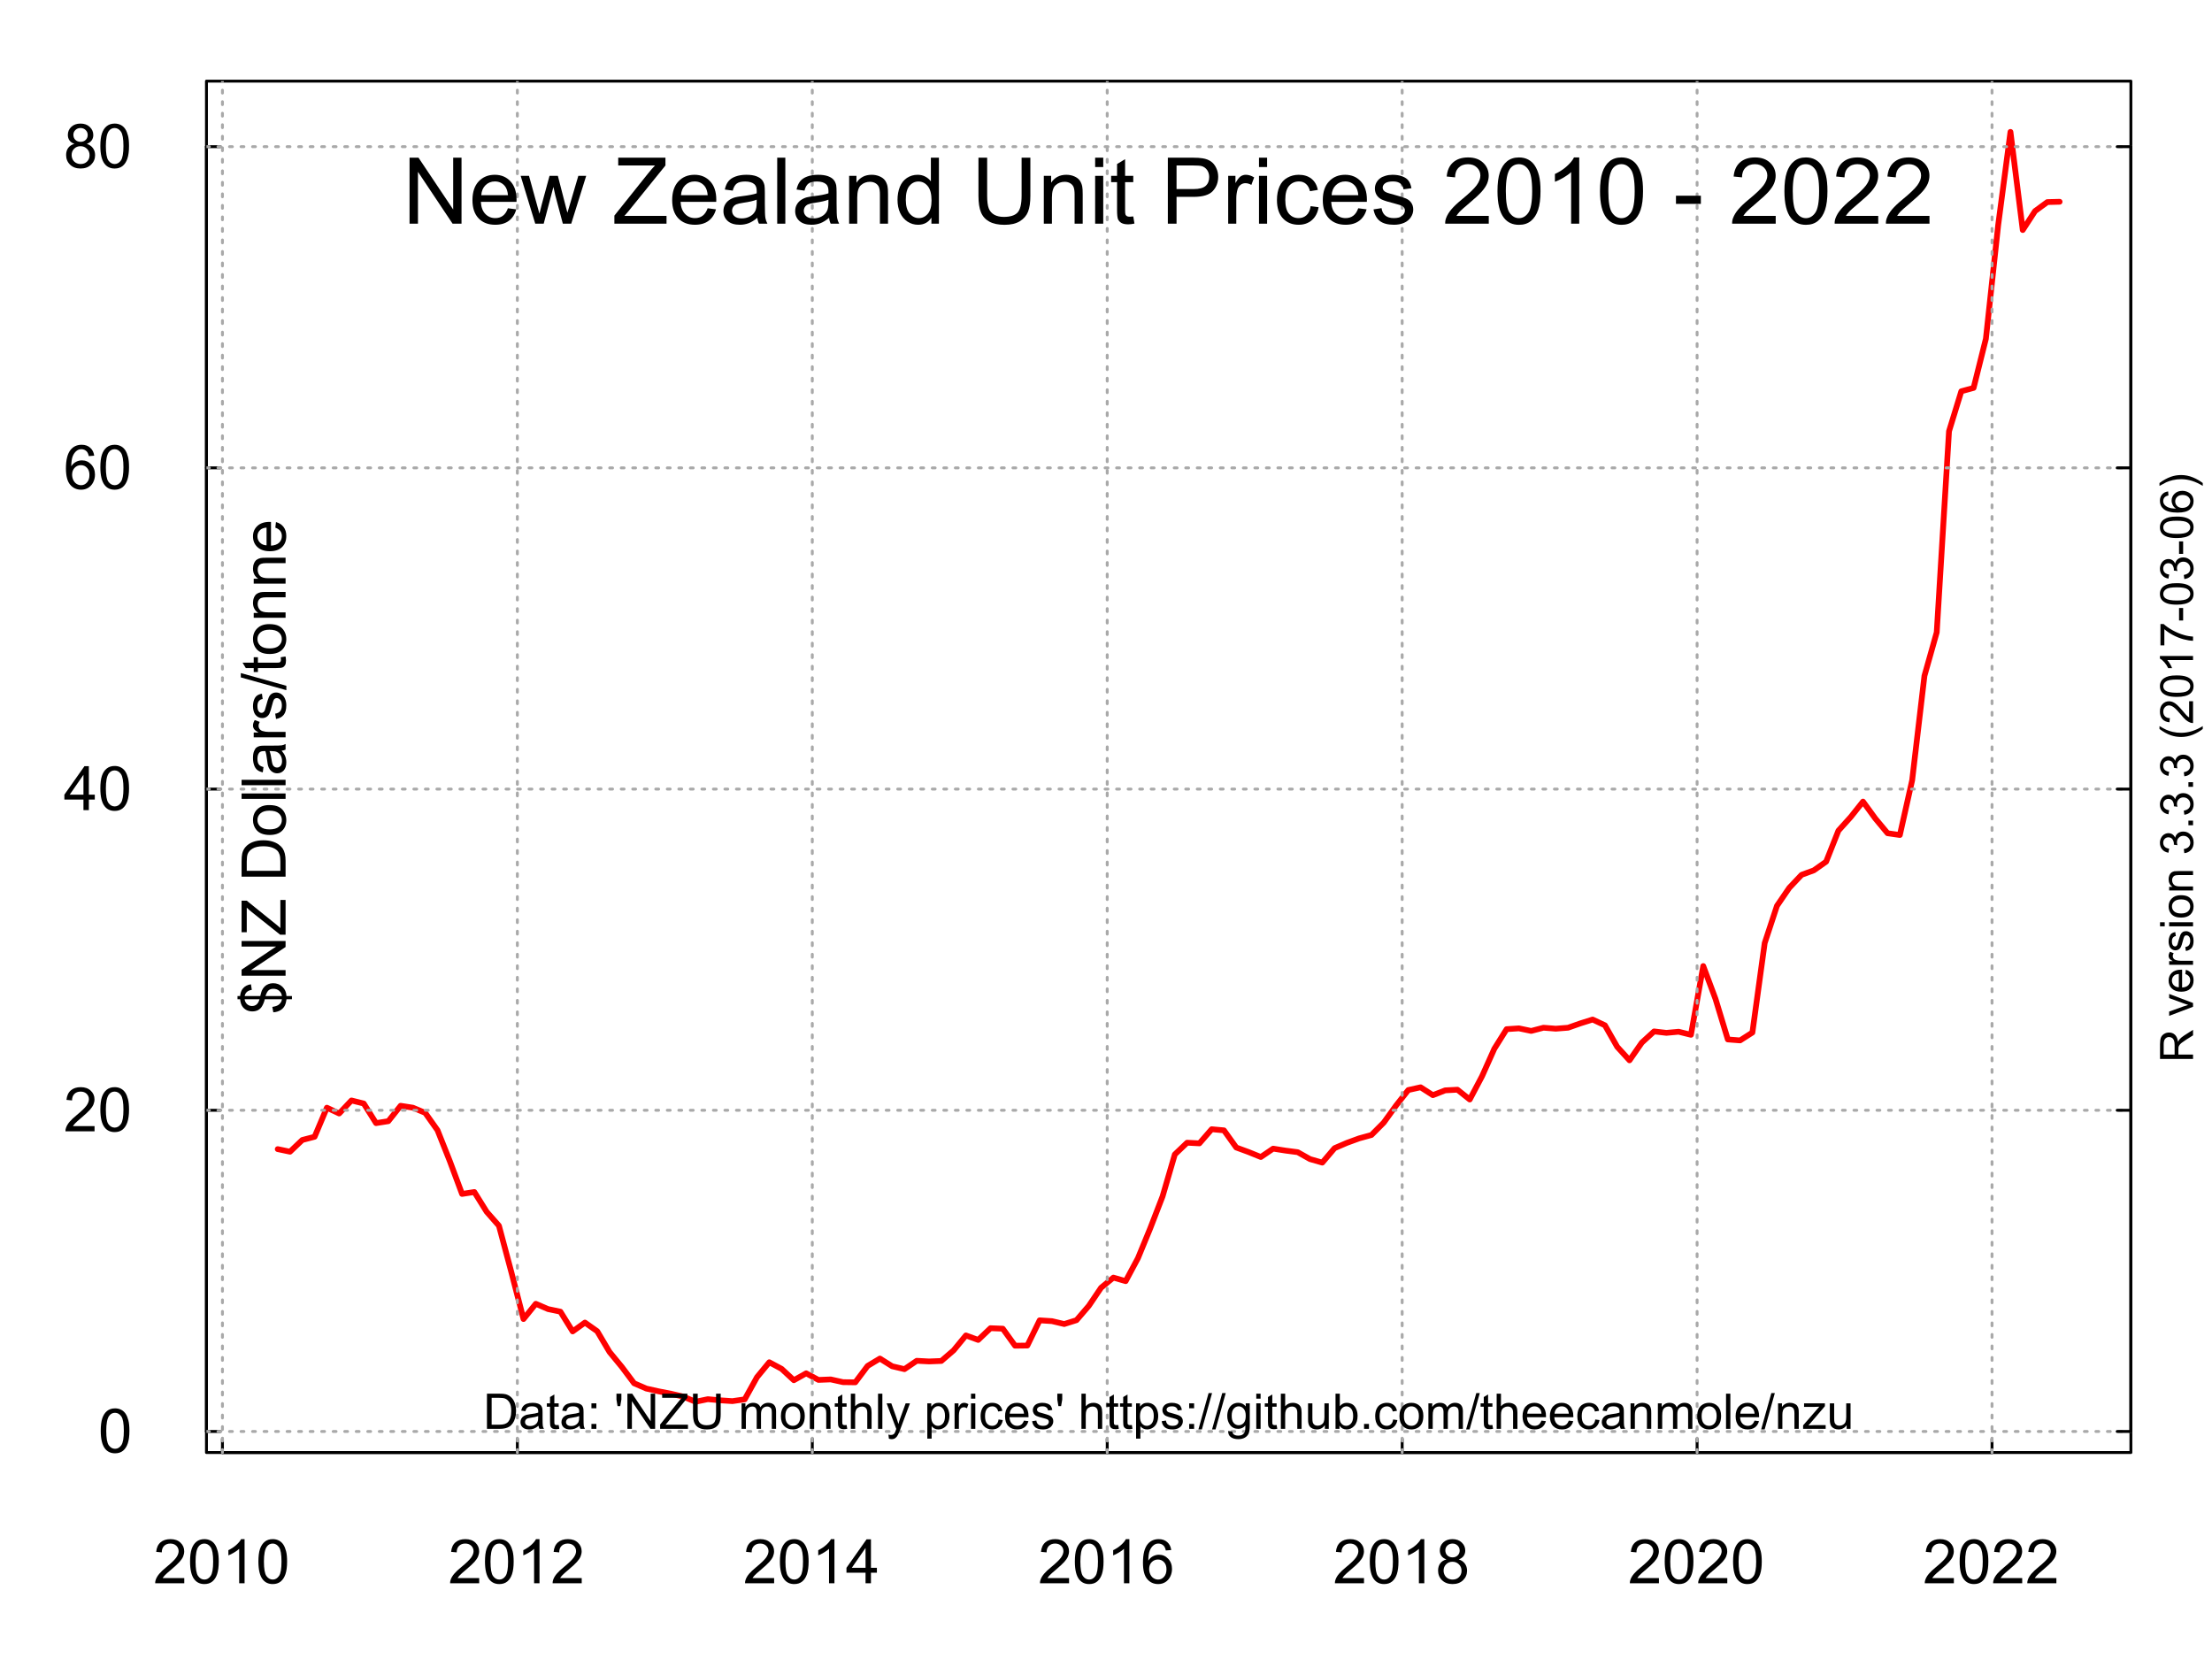 <?xml version="1.0" encoding="UTF-8"?>
<svg xmlns="http://www.w3.org/2000/svg" xmlns:xlink="http://www.w3.org/1999/xlink" width="576pt" height="432pt" viewBox="0 0 576 432" version="1.1">
<defs>
<g>
<symbol overflow="visible" id="glyph0-0">
<path style="stroke:none;" d="M 2 0 L 2 -10 L 10 -10 L 10 0 Z M 2.25 -0.25 L 9.75 -0.25 L 9.75 -9.75 L 2.25 -9.75 Z M 2.25 -0.25 "/>
</symbol>
<symbol overflow="visible" id="glyph0-1">
<path style="stroke:none;" d="M 8.062 -1.359 L 8.062 0 L 0.484 0 C 0.473 -0.34 0.531 -0.672 0.656 -0.984 C 0.84 -1.492 1.148 -2 1.578 -2.5 C 2.004 -2.996 2.617 -3.578 3.422 -4.234 C 4.66 -5.254 5.5 -6.062 5.938 -6.656 C 6.371 -7.258 6.594 -7.828 6.594 -8.359 C 6.594 -8.91 6.395 -9.379 6 -9.766 C 5.602 -10.148 5.082 -10.344 4.438 -10.344 C 3.758 -10.344 3.215 -10.137 2.812 -9.734 C 2.406 -9.328 2.203 -8.762 2.203 -8.047 L 0.75 -8.188 C 0.852 -9.27 1.227 -10.094 1.875 -10.656 C 2.52 -11.215 3.383 -11.5 4.469 -11.5 C 5.57 -11.5 6.441 -11.191 7.078 -10.578 C 7.723 -9.973 8.047 -9.223 8.047 -8.328 C 8.047 -7.867 7.949 -7.414 7.766 -6.969 C 7.578 -6.531 7.262 -6.066 6.828 -5.578 C 6.391 -5.086 5.664 -4.414 4.656 -3.562 C 3.812 -2.852 3.27 -2.367 3.031 -2.109 C 2.789 -1.859 2.59 -1.605 2.438 -1.359 Z M 8.062 -1.359 "/>
</symbol>
<symbol overflow="visible" id="glyph0-2">
<path style="stroke:none;" d="M 0.672 -5.656 C 0.672 -7.008 0.805 -8.098 1.078 -8.922 C 1.355 -9.742 1.773 -10.379 2.328 -10.828 C 2.879 -11.273 3.57 -11.5 4.406 -11.5 C 5.02 -11.5 5.555 -11.371 6.016 -11.125 C 6.48 -10.883 6.867 -10.527 7.172 -10.062 C 7.473 -9.594 7.707 -9.023 7.875 -8.359 C 8.051 -7.691 8.141 -6.789 8.141 -5.656 C 8.141 -4.312 7.996 -3.223 7.719 -2.391 C 7.445 -1.566 7.035 -0.926 6.484 -0.469 C 5.93 -0.02 5.238 0.203 4.406 0.203 C 3.301 0.203 2.43 -0.195 1.797 -1 C 1.047 -1.945 0.672 -3.5 0.672 -5.656 Z M 2.109 -5.656 C 2.109 -3.77 2.328 -2.512 2.766 -1.891 C 3.211 -1.273 3.758 -0.969 4.406 -0.969 C 5.051 -0.969 5.594 -1.281 6.031 -1.906 C 6.465 -2.527 6.688 -3.781 6.688 -5.656 C 6.688 -7.539 6.465 -8.789 6.031 -9.406 C 5.594 -10.027 5.043 -10.344 4.391 -10.344 C 3.742 -10.344 3.227 -10.066 2.844 -9.516 C 2.352 -8.816 2.109 -7.527 2.109 -5.656 Z M 2.109 -5.656 "/>
</symbol>
<symbol overflow="visible" id="glyph0-3">
<path style="stroke:none;" d="M 5.969 0 L 4.562 0 L 4.562 -8.969 C 4.219 -8.645 3.77 -8.32 3.219 -8 C 2.676 -7.676 2.184 -7.43 1.75 -7.266 L 1.75 -8.625 C 2.527 -8.996 3.211 -9.445 3.797 -9.969 C 4.387 -10.496 4.812 -11.008 5.062 -11.5 L 5.969 -11.5 Z M 5.969 0 "/>
</symbol>
<symbol overflow="visible" id="glyph0-4">
<path style="stroke:none;" d="M 5.172 0 L 5.172 -2.75 L 0.203 -2.75 L 0.203 -4.031 L 5.438 -11.453 L 6.578 -11.453 L 6.578 -4.031 L 8.125 -4.031 L 8.125 -2.75 L 6.578 -2.75 L 6.578 0 Z M 5.172 -4.031 L 5.172 -9.203 L 1.594 -4.031 Z M 5.172 -4.031 "/>
</symbol>
<symbol overflow="visible" id="glyph0-5">
<path style="stroke:none;" d="M 7.969 -8.656 L 6.562 -8.547 C 6.438 -9.098 6.258 -9.5 6.031 -9.75 C 5.656 -10.145 5.184 -10.344 4.625 -10.344 C 4.176 -10.344 3.785 -10.215 3.453 -9.969 C 3.004 -9.645 2.648 -9.168 2.391 -8.547 C 2.141 -7.93 2.008 -7.051 2 -5.906 C 2.34 -6.426 2.758 -6.812 3.25 -7.062 C 3.738 -7.309 4.25 -7.438 4.781 -7.438 C 5.715 -7.438 6.516 -7.086 7.172 -6.391 C 7.836 -5.703 8.172 -4.809 8.172 -3.719 C 8.172 -3 8.012 -2.332 7.703 -1.719 C 7.391 -1.102 6.961 -0.629 6.422 -0.297 C 5.879 0.035 5.262 0.203 4.578 0.203 C 3.41 0.203 2.457 -0.227 1.719 -1.094 C 0.977 -1.957 0.609 -3.379 0.609 -5.359 C 0.609 -7.574 1.016 -9.188 1.828 -10.188 C 2.543 -11.059 3.508 -11.5 4.719 -11.5 C 5.613 -11.5 6.348 -11.242 6.922 -10.734 C 7.504 -10.234 7.852 -9.539 7.969 -8.656 Z M 2.219 -3.719 C 2.219 -3.227 2.32 -2.758 2.531 -2.312 C 2.738 -1.875 3.023 -1.539 3.391 -1.312 C 3.762 -1.082 4.156 -0.969 4.562 -0.969 C 5.152 -0.969 5.664 -1.207 6.094 -1.688 C 6.52 -2.164 6.734 -2.816 6.734 -3.641 C 6.734 -4.43 6.52 -5.051 6.094 -5.5 C 5.676 -5.957 5.145 -6.188 4.5 -6.188 C 3.863 -6.188 3.32 -5.957 2.875 -5.5 C 2.438 -5.051 2.219 -4.457 2.219 -3.719 Z M 2.219 -3.719 "/>
</symbol>
<symbol overflow="visible" id="glyph0-6">
<path style="stroke:none;" d="M 2.828 -6.219 C 2.242 -6.426 1.809 -6.727 1.531 -7.125 C 1.25 -7.52 1.109 -7.992 1.109 -8.547 C 1.109 -9.379 1.406 -10.078 2 -10.641 C 2.602 -11.211 3.406 -11.5 4.406 -11.5 C 5.402 -11.5 6.207 -11.207 6.812 -10.625 C 7.426 -10.051 7.734 -9.348 7.734 -8.516 C 7.734 -7.984 7.59 -7.52 7.312 -7.125 C 7.031 -6.727 6.605 -6.426 6.047 -6.219 C 6.742 -5.988 7.273 -5.617 7.641 -5.109 C 8.012 -4.598 8.203 -3.988 8.203 -3.281 C 8.203 -2.301 7.852 -1.473 7.156 -0.797 C 6.469 -0.129 5.555 0.203 4.422 0.203 C 3.297 0.203 2.383 -0.129 1.688 -0.797 C 1 -1.473 0.656 -2.312 0.656 -3.312 C 0.656 -4.059 0.844 -4.688 1.219 -5.188 C 1.59 -5.684 2.129 -6.031 2.828 -6.219 Z M 2.547 -8.594 C 2.547 -8.051 2.719 -7.605 3.062 -7.266 C 3.414 -6.922 3.875 -6.75 4.438 -6.75 C 4.977 -6.75 5.422 -6.922 5.766 -7.266 C 6.105 -7.605 6.281 -8.023 6.281 -8.516 C 6.281 -9.035 6.102 -9.469 5.75 -9.812 C 5.395 -10.164 4.949 -10.344 4.422 -10.344 C 3.879 -10.344 3.43 -10.168 3.078 -9.828 C 2.723 -9.484 2.547 -9.07 2.547 -8.594 Z M 2.094 -3.312 C 2.094 -2.906 2.188 -2.512 2.375 -2.141 C 2.57 -1.766 2.859 -1.473 3.234 -1.266 C 3.605 -1.066 4.008 -0.969 4.438 -0.969 C 5.113 -0.969 5.672 -1.18 6.109 -1.609 C 6.543 -2.043 6.766 -2.598 6.766 -3.266 C 6.766 -3.941 6.535 -4.5 6.078 -4.938 C 5.629 -5.383 5.066 -5.609 4.391 -5.609 C 3.734 -5.609 3.184 -5.387 2.75 -4.953 C 2.312 -4.516 2.094 -3.965 2.094 -3.312 Z M 2.094 -3.312 "/>
</symbol>
<symbol overflow="visible" id="glyph1-0">
<path style="stroke:none;" d="M 1.594 0 L 1.594 -8 L 8 -8 L 8 0 Z M 1.797 -0.203 L 7.797 -0.203 L 7.797 -7.797 L 1.797 -7.797 Z M 1.797 -0.203 "/>
</symbol>
<symbol overflow="visible" id="glyph1-1">
<path style="stroke:none;" d="M 0.984 0 L 0.984 -9.156 L 4.141 -9.156 C 4.855 -9.156 5.406 -9.113 5.781 -9.031 C 6.301 -8.906 6.742 -8.684 7.109 -8.375 C 7.598 -7.969 7.961 -7.445 8.203 -6.812 C 8.441 -6.176 8.562 -5.445 8.562 -4.625 C 8.562 -3.938 8.477 -3.32 8.312 -2.781 C 8.156 -2.238 7.945 -1.789 7.688 -1.438 C 7.438 -1.094 7.16 -0.816 6.859 -0.609 C 6.555 -0.41 6.191 -0.258 5.766 -0.156 C 5.336 -0.051 4.848 0 4.297 0 Z M 2.203 -1.078 L 4.156 -1.078 C 4.758 -1.078 5.234 -1.133 5.578 -1.25 C 5.918 -1.363 6.195 -1.52 6.406 -1.719 C 6.684 -2.008 6.906 -2.395 7.062 -2.875 C 7.227 -3.363 7.312 -3.957 7.312 -4.656 C 7.312 -5.613 7.152 -6.348 6.844 -6.859 C 6.531 -7.367 6.145 -7.711 5.688 -7.891 C 5.363 -8.012 4.84 -8.078 4.125 -8.078 L 2.203 -8.078 Z M 2.203 -1.078 "/>
</symbol>
<symbol overflow="visible" id="glyph1-2">
<path style="stroke:none;" d="M 5.172 -0.812 C 4.754 -0.457 4.352 -0.207 3.969 -0.062 C 3.582 0.082 3.168 0.156 2.734 0.156 C 2.004 0.156 1.441 -0.02 1.047 -0.375 C 0.66 -0.738 0.469 -1.195 0.469 -1.75 C 0.469 -2.07 0.539 -2.367 0.688 -2.641 C 0.832 -2.91 1.023 -3.125 1.266 -3.281 C 1.504 -3.445 1.773 -3.57 2.078 -3.656 C 2.293 -3.715 2.629 -3.773 3.078 -3.828 C 3.98 -3.93 4.648 -4.062 5.078 -4.219 C 5.086 -4.363 5.094 -4.457 5.094 -4.5 C 5.094 -4.957 4.98 -5.281 4.766 -5.469 C 4.484 -5.727 4.055 -5.859 3.484 -5.859 C 2.953 -5.859 2.559 -5.762 2.312 -5.578 C 2.062 -5.391 1.871 -5.059 1.75 -4.594 L 0.656 -4.75 C 0.758 -5.215 0.926 -5.594 1.156 -5.875 C 1.383 -6.164 1.711 -6.391 2.141 -6.547 C 2.574 -6.699 3.082 -6.781 3.656 -6.781 C 4.215 -6.781 4.676 -6.711 5.031 -6.578 C 5.383 -6.453 5.645 -6.285 5.812 -6.078 C 5.977 -5.879 6.094 -5.621 6.156 -5.312 C 6.195 -5.125 6.219 -4.777 6.219 -4.281 L 6.219 -2.781 C 6.219 -1.738 6.238 -1.074 6.281 -0.797 C 6.332 -0.516 6.43 -0.246 6.578 0 L 5.406 0 C 5.281 -0.227 5.199 -0.5 5.172 -0.812 Z M 5.078 -3.328 C 4.672 -3.16 4.059 -3.02 3.25 -2.906 C 2.781 -2.844 2.445 -2.77 2.25 -2.688 C 2.062 -2.602 1.914 -2.477 1.812 -2.312 C 1.707 -2.156 1.656 -1.977 1.656 -1.781 C 1.656 -1.477 1.77 -1.227 2 -1.031 C 2.227 -0.832 2.562 -0.734 3 -0.734 C 3.434 -0.734 3.82 -0.828 4.156 -1.016 C 4.488 -1.199 4.738 -1.461 4.906 -1.797 C 5.02 -2.043 5.078 -2.422 5.078 -2.922 Z M 5.078 -3.328 "/>
</symbol>
<symbol overflow="visible" id="glyph1-3">
<path style="stroke:none;" d="M 3.297 -1 L 3.469 -0.016 C 3.145 0.055 2.855 0.094 2.609 0.094 C 2.203 0.094 1.883 0.027 1.656 -0.094 C 1.438 -0.227 1.277 -0.398 1.188 -0.609 C 1.094 -0.824 1.047 -1.27 1.047 -1.938 L 1.047 -5.766 L 0.219 -5.766 L 0.219 -6.641 L 1.047 -6.641 L 1.047 -8.281 L 2.172 -8.953 L 2.172 -6.641 L 3.297 -6.641 L 3.297 -5.766 L 2.172 -5.766 L 2.172 -1.875 C 2.172 -1.562 2.188 -1.355 2.219 -1.266 C 2.258 -1.172 2.328 -1.098 2.422 -1.047 C 2.512 -0.992 2.645 -0.969 2.812 -0.969 C 2.934 -0.969 3.098 -0.977 3.297 -1 Z M 3.297 -1 "/>
</symbol>
<symbol overflow="visible" id="glyph1-4">
<path style="stroke:none;" d="M 1.156 -5.359 L 1.156 -6.641 L 2.438 -6.641 L 2.438 -5.359 Z M 1.156 0 L 1.156 -1.281 L 2.438 -1.281 L 2.438 0 Z M 1.156 0 "/>
</symbol>
<symbol overflow="visible" id="glyph1-5">
<path style="stroke:none;" d=""/>
</symbol>
<symbol overflow="visible" id="glyph1-6">
<path style="stroke:none;" d="M 0.844 -5.922 L 0.562 -7.625 L 0.562 -9.156 L 1.844 -9.156 L 1.844 -7.625 L 1.547 -5.922 Z M 0.844 -5.922 "/>
</symbol>
<symbol overflow="visible" id="glyph1-7">
<path style="stroke:none;" d="M 0.969 0 L 0.969 -9.156 L 2.219 -9.156 L 7.031 -1.969 L 7.031 -9.156 L 8.188 -9.156 L 8.188 0 L 6.953 0 L 2.141 -7.203 L 2.141 0 Z M 0.969 0 "/>
</symbol>
<symbol overflow="visible" id="glyph1-8">
<path style="stroke:none;" d="M 0.25 0 L 0.25 -1.125 L 4.953 -6.984 C 5.285 -7.398 5.602 -7.766 5.906 -8.078 L 0.781 -8.078 L 0.781 -9.156 L 7.344 -9.156 L 7.344 -8.078 L 2.203 -1.719 L 1.656 -1.078 L 7.5 -1.078 L 7.5 0 Z M 0.25 0 "/>
</symbol>
<symbol overflow="visible" id="glyph1-9">
<path style="stroke:none;" d="M 7 -9.156 L 8.203 -9.156 L 8.203 -3.875 C 8.203 -2.945 8.098 -2.211 7.891 -1.672 C 7.68 -1.129 7.305 -0.684 6.766 -0.344 C 6.223 -0.008 5.508 0.156 4.625 0.156 C 3.77 0.156 3.066 0.008 2.516 -0.281 C 1.973 -0.582 1.582 -1.008 1.344 -1.562 C 1.113 -2.121 1 -2.895 1 -3.875 L 1 -9.156 L 2.219 -9.156 L 2.219 -3.875 C 2.219 -3.082 2.289 -2.492 2.438 -2.109 C 2.582 -1.734 2.836 -1.441 3.203 -1.234 C 3.566 -1.035 4.008 -0.938 4.531 -0.938 C 5.414 -0.938 6.047 -1.141 6.422 -1.547 C 6.805 -1.949 7 -2.727 7 -3.875 Z M 7 -9.156 "/>
</symbol>
<symbol overflow="visible" id="glyph1-10">
<path style="stroke:none;" d="M 0.844 0 L 0.844 -6.641 L 1.844 -6.641 L 1.844 -5.703 C 2.051 -6.023 2.328 -6.285 2.672 -6.484 C 3.023 -6.68 3.422 -6.781 3.859 -6.781 C 4.348 -6.781 4.75 -6.676 5.062 -6.469 C 5.383 -6.27 5.609 -5.988 5.734 -5.625 C 6.254 -6.395 6.938 -6.781 7.781 -6.781 C 8.434 -6.781 8.941 -6.598 9.297 -6.234 C 9.648 -5.867 9.828 -5.309 9.828 -4.562 L 9.828 0 L 8.719 0 L 8.719 -4.188 C 8.719 -4.633 8.68 -4.957 8.609 -5.156 C 8.535 -5.352 8.398 -5.508 8.203 -5.625 C 8.016 -5.746 7.789 -5.812 7.531 -5.812 C 7.062 -5.812 6.668 -5.652 6.359 -5.344 C 6.055 -5.031 5.906 -4.535 5.906 -3.859 L 5.906 0 L 4.781 0 L 4.781 -4.312 C 4.781 -4.809 4.684 -5.188 4.5 -5.438 C 4.32 -5.684 4.023 -5.812 3.609 -5.812 C 3.297 -5.812 3.004 -5.727 2.734 -5.562 C 2.461 -5.395 2.262 -5.148 2.141 -4.828 C 2.023 -4.504 1.969 -4.039 1.969 -3.438 L 1.969 0 Z M 0.844 0 "/>
</symbol>
<symbol overflow="visible" id="glyph1-11">
<path style="stroke:none;" d="M 0.422 -3.312 C 0.422 -4.539 0.766 -5.453 1.453 -6.047 C 2.023 -6.535 2.719 -6.781 3.531 -6.781 C 4.445 -6.781 5.191 -6.48 5.766 -5.891 C 6.348 -5.297 6.641 -4.465 6.641 -3.406 C 6.641 -2.551 6.508 -1.879 6.25 -1.391 C 6 -0.898 5.629 -0.52 5.141 -0.25 C 4.648 0.02 4.113 0.156 3.531 0.156 C 2.602 0.156 1.852 -0.141 1.281 -0.734 C 0.707 -1.336 0.422 -2.195 0.422 -3.312 Z M 1.578 -3.312 C 1.578 -2.469 1.758 -1.832 2.125 -1.406 C 2.496 -0.988 2.969 -0.781 3.531 -0.781 C 4.09 -0.781 4.555 -0.988 4.922 -1.406 C 5.293 -1.832 5.484 -2.484 5.484 -3.359 C 5.484 -4.18 5.293 -4.801 4.922 -5.219 C 4.555 -5.645 4.09 -5.859 3.531 -5.859 C 2.969 -5.859 2.496 -5.645 2.125 -5.219 C 1.758 -4.801 1.578 -4.164 1.578 -3.312 Z M 1.578 -3.312 "/>
</symbol>
<symbol overflow="visible" id="glyph1-12">
<path style="stroke:none;" d="M 0.844 0 L 0.844 -6.641 L 1.859 -6.641 L 1.859 -5.688 C 2.348 -6.414 3.051 -6.781 3.969 -6.781 C 4.363 -6.781 4.727 -6.707 5.062 -6.562 C 5.402 -6.426 5.66 -6.238 5.828 -6 C 5.992 -5.77 6.109 -5.492 6.172 -5.172 C 6.211 -4.961 6.234 -4.598 6.234 -4.078 L 6.234 0 L 5.109 0 L 5.109 -4.031 C 5.109 -4.488 5.059 -4.832 4.969 -5.062 C 4.883 -5.289 4.73 -5.473 4.516 -5.609 C 4.297 -5.742 4.035 -5.812 3.734 -5.812 C 3.254 -5.812 2.836 -5.66 2.484 -5.359 C 2.141 -5.055 1.969 -4.477 1.969 -3.625 L 1.969 0 Z M 0.844 0 "/>
</symbol>
<symbol overflow="visible" id="glyph1-13">
<path style="stroke:none;" d="M 0.844 0 L 0.844 -9.156 L 1.969 -9.156 L 1.969 -5.875 C 2.488 -6.477 3.148 -6.781 3.953 -6.781 C 4.441 -6.781 4.867 -6.68 5.234 -6.484 C 5.598 -6.297 5.859 -6.027 6.016 -5.688 C 6.168 -5.352 6.25 -4.855 6.25 -4.203 L 6.25 0 L 5.125 0 L 5.125 -4.203 C 5.125 -4.762 4.996 -5.172 4.75 -5.422 C 4.508 -5.68 4.164 -5.812 3.719 -5.812 C 3.383 -5.812 3.07 -5.723 2.781 -5.547 C 2.488 -5.379 2.277 -5.145 2.156 -4.844 C 2.031 -4.551 1.969 -4.145 1.969 -3.625 L 1.969 0 Z M 0.844 0 "/>
</symbol>
<symbol overflow="visible" id="glyph1-14">
<path style="stroke:none;" d="M 0.812 0 L 0.812 -9.156 L 1.938 -9.156 L 1.938 0 Z M 0.812 0 "/>
</symbol>
<symbol overflow="visible" id="glyph1-15">
<path style="stroke:none;" d="M 0.797 2.562 L 0.672 1.5 C 0.91 1.559 1.125 1.594 1.312 1.594 C 1.559 1.594 1.758 1.551 1.906 1.469 C 2.059 1.383 2.188 1.27 2.281 1.125 C 2.352 1.008 2.469 0.727 2.625 0.281 C 2.645 0.219 2.676 0.129 2.719 0.016 L 0.203 -6.641 L 1.422 -6.641 L 2.797 -2.797 C 2.973 -2.305 3.133 -1.789 3.281 -1.25 C 3.402 -1.77 3.562 -2.273 3.75 -2.766 L 5.156 -6.641 L 6.281 -6.641 L 3.766 0.109 C 3.492 0.836 3.277 1.344 3.125 1.625 C 2.926 1.988 2.695 2.254 2.438 2.422 C 2.188 2.598 1.879 2.688 1.516 2.688 C 1.297 2.688 1.055 2.645 0.797 2.562 Z M 0.797 2.562 "/>
</symbol>
<symbol overflow="visible" id="glyph1-16">
<path style="stroke:none;" d="M 0.844 2.547 L 0.844 -6.641 L 1.875 -6.641 L 1.875 -5.781 C 2.113 -6.113 2.383 -6.363 2.688 -6.531 C 2.988 -6.695 3.359 -6.781 3.797 -6.781 C 4.355 -6.781 4.852 -6.633 5.281 -6.344 C 5.715 -6.051 6.047 -5.637 6.266 -5.109 C 6.492 -4.578 6.609 -3.996 6.609 -3.375 C 6.609 -2.688 6.48 -2.07 6.234 -1.531 C 5.992 -0.988 5.637 -0.57 5.172 -0.281 C 4.711 0.008 4.227 0.156 3.719 0.156 C 3.344 0.156 3.004 0.074 2.703 -0.078 C 2.398 -0.242 2.152 -0.445 1.969 -0.688 L 1.969 2.547 Z M 1.859 -3.281 C 1.859 -2.426 2.031 -1.793 2.375 -1.391 C 2.727 -0.984 3.148 -0.781 3.641 -0.781 C 4.137 -0.781 4.566 -0.988 4.922 -1.406 C 5.273 -1.832 5.453 -2.488 5.453 -3.375 C 5.453 -4.215 5.273 -4.848 4.922 -5.266 C 4.578 -5.691 4.164 -5.906 3.688 -5.906 C 3.207 -5.906 2.777 -5.68 2.406 -5.234 C 2.039 -4.785 1.859 -4.133 1.859 -3.281 Z M 1.859 -3.281 "/>
</symbol>
<symbol overflow="visible" id="glyph1-17">
<path style="stroke:none;" d="M 0.828 0 L 0.828 -6.641 L 1.844 -6.641 L 1.844 -5.625 C 2.102 -6.102 2.344 -6.414 2.562 -6.562 C 2.777 -6.707 3.02 -6.781 3.281 -6.781 C 3.652 -6.781 4.039 -6.66 4.438 -6.422 L 4.047 -5.375 C 3.773 -5.539 3.496 -5.625 3.219 -5.625 C 2.977 -5.625 2.758 -5.551 2.562 -5.406 C 2.363 -5.258 2.223 -5.051 2.141 -4.781 C 2.016 -4.383 1.953 -3.945 1.953 -3.469 L 1.953 0 Z M 0.828 0 "/>
</symbol>
<symbol overflow="visible" id="glyph1-18">
<path style="stroke:none;" d="M 0.844 -7.859 L 0.844 -9.156 L 1.969 -9.156 L 1.969 -7.859 Z M 0.844 0 L 0.844 -6.641 L 1.969 -6.641 L 1.969 0 Z M 0.844 0 "/>
</symbol>
<symbol overflow="visible" id="glyph1-19">
<path style="stroke:none;" d="M 5.172 -2.438 L 6.281 -2.281 C 6.156 -1.52 5.84 -0.918 5.344 -0.484 C 4.852 -0.055 4.242 0.156 3.516 0.156 C 2.609 0.156 1.879 -0.141 1.328 -0.734 C 0.773 -1.324 0.5 -2.18 0.5 -3.297 C 0.5 -4.012 0.617 -4.641 0.859 -5.172 C 1.098 -5.711 1.457 -6.113 1.938 -6.375 C 2.426 -6.645 2.957 -6.781 3.531 -6.781 C 4.246 -6.781 4.836 -6.598 5.297 -6.234 C 5.754 -5.867 6.047 -5.352 6.172 -4.688 L 5.078 -4.516 C 4.973 -4.961 4.785 -5.297 4.516 -5.516 C 4.254 -5.742 3.934 -5.859 3.562 -5.859 C 3 -5.859 2.539 -5.652 2.188 -5.25 C 1.832 -4.844 1.656 -4.199 1.656 -3.328 C 1.656 -2.43 1.828 -1.777 2.172 -1.375 C 2.512 -0.977 2.957 -0.781 3.5 -0.781 C 3.945 -0.781 4.316 -0.914 4.609 -1.188 C 4.91 -1.457 5.098 -1.875 5.172 -2.438 Z M 5.172 -2.438 "/>
</symbol>
<symbol overflow="visible" id="glyph1-20">
<path style="stroke:none;" d="M 5.391 -2.141 L 6.547 -2 C 6.367 -1.312 6.027 -0.777 5.531 -0.406 C 5.031 -0.031 4.395 0.156 3.625 0.156 C 2.656 0.156 1.883 -0.141 1.312 -0.734 C 0.75 -1.336 0.469 -2.18 0.469 -3.266 C 0.469 -4.379 0.754 -5.242 1.328 -5.859 C 1.898 -6.473 2.645 -6.781 3.562 -6.781 C 4.457 -6.781 5.18 -6.477 5.734 -5.875 C 6.293 -5.27 6.578 -4.418 6.578 -3.328 C 6.578 -3.266 6.578 -3.164 6.578 -3.031 L 1.625 -3.031 C 1.664 -2.301 1.875 -1.742 2.25 -1.359 C 2.621 -0.973 3.086 -0.781 3.641 -0.781 C 4.043 -0.781 4.395 -0.883 4.688 -1.094 C 4.977 -1.309 5.211 -1.66 5.391 -2.141 Z M 1.688 -3.953 L 5.406 -3.953 C 5.352 -4.512 5.207 -4.938 4.969 -5.219 C 4.613 -5.645 4.148 -5.859 3.578 -5.859 C 3.066 -5.859 2.633 -5.684 2.281 -5.344 C 1.926 -5 1.727 -4.535 1.688 -3.953 Z M 1.688 -3.953 "/>
</symbol>
<symbol overflow="visible" id="glyph1-21">
<path style="stroke:none;" d="M 0.391 -1.984 L 1.5 -2.156 C 1.559 -1.707 1.734 -1.363 2.016 -1.125 C 2.305 -0.895 2.707 -0.781 3.219 -0.781 C 3.738 -0.781 4.125 -0.883 4.375 -1.094 C 4.621 -1.301 4.75 -1.547 4.75 -1.828 C 4.75 -2.086 4.637 -2.289 4.422 -2.438 C 4.266 -2.527 3.879 -2.656 3.266 -2.812 C 2.441 -3.02 1.867 -3.195 1.547 -3.344 C 1.234 -3.496 0.992 -3.711 0.828 -3.984 C 0.66 -4.254 0.578 -4.551 0.578 -4.875 C 0.578 -5.164 0.645 -5.438 0.781 -5.688 C 0.914 -5.945 1.102 -6.16 1.344 -6.328 C 1.508 -6.449 1.742 -6.555 2.047 -6.641 C 2.348 -6.73 2.676 -6.781 3.031 -6.781 C 3.551 -6.781 4.004 -6.707 4.391 -6.562 C 4.785 -6.414 5.078 -6.211 5.266 -5.953 C 5.449 -5.691 5.582 -5.348 5.656 -4.922 L 4.562 -4.781 C 4.508 -5.113 4.363 -5.375 4.125 -5.562 C 3.883 -5.758 3.543 -5.859 3.109 -5.859 C 2.586 -5.859 2.215 -5.77 2 -5.594 C 1.781 -5.426 1.672 -5.227 1.672 -5 C 1.672 -4.852 1.719 -4.723 1.812 -4.609 C 1.895 -4.492 2.035 -4.395 2.234 -4.312 C 2.348 -4.27 2.68 -4.176 3.234 -4.031 C 4.023 -3.812 4.578 -3.633 4.891 -3.5 C 5.211 -3.363 5.461 -3.164 5.641 -2.906 C 5.816 -2.656 5.906 -2.336 5.906 -1.953 C 5.906 -1.578 5.793 -1.223 5.578 -0.891 C 5.359 -0.555 5.039 -0.293 4.625 -0.109 C 4.219 0.066 3.754 0.156 3.234 0.156 C 2.367 0.156 1.707 -0.02 1.25 -0.375 C 0.801 -0.738 0.512 -1.273 0.391 -1.984 Z M 0.391 -1.984 "/>
</symbol>
<symbol overflow="visible" id="glyph1-22">
<path style="stroke:none;" d="M 0 0.156 L 2.656 -9.312 L 3.562 -9.312 L 0.906 0.156 Z M 0 0.156 "/>
</symbol>
<symbol overflow="visible" id="glyph1-23">
<path style="stroke:none;" d="M 0.641 0.547 L 1.734 0.719 C 1.773 1.051 1.898 1.297 2.109 1.453 C 2.387 1.66 2.77 1.766 3.25 1.766 C 3.77 1.766 4.172 1.66 4.453 1.453 C 4.742 1.242 4.938 0.949 5.031 0.578 C 5.09 0.348 5.125 -0.133 5.125 -0.875 C 4.625 -0.289 4.008 0 3.281 0 C 2.363 0 1.652 -0.328 1.156 -0.984 C 0.656 -1.637 0.406 -2.43 0.406 -3.359 C 0.406 -3.992 0.52 -4.578 0.75 -5.109 C 0.977 -5.637 1.312 -6.051 1.75 -6.344 C 2.184 -6.633 2.695 -6.781 3.281 -6.781 C 4.07 -6.781 4.719 -6.465 5.219 -5.844 L 5.219 -6.641 L 6.266 -6.641 L 6.266 -0.906 C 6.266 0.133 6.152 0.867 5.938 1.297 C 5.727 1.723 5.395 2.062 4.938 2.312 C 4.488 2.559 3.93 2.688 3.266 2.688 C 2.473 2.688 1.832 2.508 1.344 2.156 C 0.852 1.801 0.617 1.262 0.641 0.547 Z M 1.562 -3.438 C 1.562 -2.562 1.734 -1.926 2.078 -1.531 C 2.43 -1.133 2.867 -0.938 3.391 -0.938 C 3.898 -0.938 4.332 -1.133 4.688 -1.531 C 5.039 -1.926 5.219 -2.551 5.219 -3.406 C 5.219 -4.215 5.035 -4.828 4.672 -5.234 C 4.305 -5.648 3.871 -5.859 3.375 -5.859 C 2.875 -5.859 2.445 -5.652 2.094 -5.25 C 1.738 -4.844 1.562 -4.238 1.562 -3.438 Z M 1.562 -3.438 "/>
</symbol>
<symbol overflow="visible" id="glyph1-24">
<path style="stroke:none;" d="M 5.188 0 L 5.188 -0.969 C 4.676 -0.219 3.977 0.156 3.094 0.156 C 2.695 0.156 2.324 0.082 1.984 -0.062 C 1.648 -0.215 1.398 -0.41 1.234 -0.641 C 1.066 -0.867 0.949 -1.145 0.891 -1.469 C 0.836 -1.695 0.812 -2.051 0.812 -2.531 L 0.812 -6.641 L 1.938 -6.641 L 1.938 -2.953 C 1.938 -2.367 1.961 -1.973 2.016 -1.766 C 2.086 -1.473 2.238 -1.238 2.469 -1.062 C 2.695 -0.895 2.977 -0.812 3.312 -0.812 C 3.645 -0.812 3.957 -0.898 4.25 -1.078 C 4.551 -1.254 4.766 -1.488 4.891 -1.781 C 5.012 -2.082 5.078 -2.516 5.078 -3.078 L 5.078 -6.641 L 6.203 -6.641 L 6.203 0 Z M 5.188 0 "/>
</symbol>
<symbol overflow="visible" id="glyph1-25">
<path style="stroke:none;" d="M 1.875 0 L 0.844 0 L 0.844 -9.156 L 1.969 -9.156 L 1.969 -5.891 C 2.434 -6.48 3.039 -6.781 3.781 -6.781 C 4.184 -6.781 4.57 -6.695 4.938 -6.531 C 5.301 -6.375 5.598 -6.145 5.828 -5.844 C 6.066 -5.551 6.254 -5.191 6.391 -4.766 C 6.523 -4.348 6.594 -3.898 6.594 -3.422 C 6.594 -2.285 6.309 -1.402 5.75 -0.781 C 5.188 -0.156 4.508 0.156 3.719 0.156 C 2.938 0.156 2.32 -0.172 1.875 -0.828 Z M 1.875 -3.375 C 1.875 -2.57 1.977 -1.992 2.188 -1.641 C 2.539 -1.066 3.02 -0.781 3.625 -0.781 C 4.121 -0.781 4.551 -0.992 4.906 -1.422 C 5.258 -1.848 5.438 -2.484 5.438 -3.328 C 5.438 -4.191 5.262 -4.828 4.922 -5.234 C 4.578 -5.648 4.164 -5.859 3.688 -5.859 C 3.188 -5.859 2.758 -5.645 2.406 -5.219 C 2.051 -4.789 1.875 -4.176 1.875 -3.375 Z M 1.875 -3.375 "/>
</symbol>
<symbol overflow="visible" id="glyph1-26">
<path style="stroke:none;" d="M 1.156 0 L 1.156 -1.281 L 2.438 -1.281 L 2.438 0 Z M 1.156 0 "/>
</symbol>
<symbol overflow="visible" id="glyph1-27">
<path style="stroke:none;" d="M 0.25 0 L 0.25 -0.906 L 4.469 -5.766 C 3.988 -5.734 3.566 -5.719 3.203 -5.719 L 0.5 -5.719 L 0.5 -6.641 L 5.922 -6.641 L 5.922 -5.891 L 2.328 -1.688 L 1.641 -0.906 C 2.137 -0.945 2.613 -0.969 3.062 -0.969 L 6.125 -0.969 L 6.125 0 Z M 0.25 0 "/>
</symbol>
<symbol overflow="visible" id="glyph2-0">
<path style="stroke:none;" d="M 3 0 L 3 -15 L 15 -15 L 15 0 Z M 3.375 -0.375 L 14.625 -0.375 L 14.625 -14.625 L 3.375 -14.625 Z M 3.375 -0.375 "/>
</symbol>
<symbol overflow="visible" id="glyph2-1">
<path style="stroke:none;" d="M 1.828 0 L 1.828 -17.188 L 4.156 -17.188 L 13.188 -3.688 L 13.188 -17.188 L 15.359 -17.188 L 15.359 0 L 13.031 0 L 4.016 -13.5 L 4.016 0 Z M 1.828 0 "/>
</symbol>
<symbol overflow="visible" id="glyph2-2">
<path style="stroke:none;" d="M 10.109 -4.016 L 12.281 -3.734 C 11.938 -2.461 11.301 -1.473 10.375 -0.766 C 9.445 -0.066 8.258 0.281 6.812 0.281 C 4.988 0.281 3.539 -0.273 2.469 -1.391 C 1.406 -2.512 0.875 -4.094 0.875 -6.125 C 0.875 -8.215 1.41 -9.844 2.484 -11 C 3.566 -12.152 4.969 -12.734 6.688 -12.734 C 8.352 -12.734 9.711 -12.164 10.766 -11.031 C 11.824 -9.895 12.359 -8.301 12.359 -6.25 C 12.359 -6.125 12.352 -5.934 12.344 -5.688 L 3.062 -5.688 C 3.133 -4.32 3.52 -3.273 4.219 -2.547 C 4.914 -1.816 5.785 -1.453 6.828 -1.453 C 7.598 -1.453 8.254 -1.656 8.797 -2.062 C 9.348 -2.465 9.785 -3.117 10.109 -4.016 Z M 3.172 -7.422 L 10.125 -7.422 C 10.031 -8.461 9.762 -9.25 9.328 -9.781 C 8.66 -10.59 7.789 -11 6.719 -11 C 5.75 -11 4.93 -10.668 4.266 -10.016 C 3.609 -9.367 3.242 -8.504 3.172 -7.422 Z M 3.172 -7.422 "/>
</symbol>
<symbol overflow="visible" id="glyph2-3">
<path style="stroke:none;" d="M 3.875 0 L 0.078 -12.453 L 2.25 -12.453 L 4.234 -5.266 L 4.969 -2.594 C 4.996 -2.727 5.211 -3.582 5.609 -5.156 L 7.594 -12.453 L 9.766 -12.453 L 11.625 -5.234 L 12.25 -2.844 L 12.969 -5.25 L 15.094 -12.453 L 17.141 -12.453 L 13.25 0 L 11.062 0 L 9.078 -7.453 L 8.609 -9.578 L 6.078 0 Z M 3.875 0 "/>
</symbol>
<symbol overflow="visible" id="glyph2-4">
<path style="stroke:none;" d=""/>
</symbol>
<symbol overflow="visible" id="glyph2-5">
<path style="stroke:none;" d="M 0.484 0 L 0.484 -2.109 L 9.281 -13.109 C 9.902 -13.887 10.5 -14.57 11.062 -15.156 L 1.484 -15.156 L 1.484 -17.188 L 13.781 -17.188 L 13.781 -15.156 L 4.141 -3.234 L 3.094 -2.031 L 14.062 -2.031 L 14.062 0 Z M 0.484 0 "/>
</symbol>
<symbol overflow="visible" id="glyph2-6">
<path style="stroke:none;" d="M 9.703 -1.531 C 8.922 -0.875 8.164 -0.402 7.438 -0.125 C 6.719 0.145 5.945 0.281 5.125 0.281 C 3.758 0.281 2.707 -0.051 1.969 -0.719 C 1.238 -1.383 0.875 -2.238 0.875 -3.281 C 0.875 -3.895 1.008 -4.453 1.281 -4.953 C 1.559 -5.449 1.926 -5.852 2.375 -6.156 C 2.82 -6.465 3.328 -6.703 3.891 -6.859 C 4.305 -6.961 4.93 -7.066 5.766 -7.172 C 7.473 -7.379 8.727 -7.625 9.531 -7.906 C 9.539 -8.184 9.547 -8.367 9.547 -8.453 C 9.547 -9.305 9.34 -9.91 8.938 -10.266 C 8.406 -10.742 7.605 -10.984 6.547 -10.984 C 5.547 -10.984 4.809 -10.805 4.344 -10.453 C 3.875 -10.109 3.523 -9.492 3.297 -8.609 L 1.234 -8.891 C 1.418 -9.773 1.727 -10.488 2.156 -11.031 C 2.582 -11.57 3.203 -11.988 4.016 -12.281 C 4.824 -12.582 5.77 -12.734 6.844 -12.734 C 7.902 -12.734 8.77 -12.605 9.438 -12.359 C 10.102 -12.109 10.594 -11.789 10.906 -11.406 C 11.215 -11.031 11.438 -10.551 11.562 -9.969 C 11.621 -9.613 11.656 -8.965 11.656 -8.031 L 11.656 -5.219 C 11.656 -3.258 11.703 -2.02 11.797 -1.5 C 11.887 -0.977 12.066 -0.477 12.328 0 L 10.125 0 C 9.906 -0.434 9.762 -0.945 9.703 -1.531 Z M 9.531 -6.25 C 8.758 -5.938 7.605 -5.668 6.078 -5.453 C 5.211 -5.328 4.598 -5.184 4.234 -5.031 C 3.879 -4.875 3.602 -4.645 3.406 -4.344 C 3.219 -4.039 3.125 -3.707 3.125 -3.344 C 3.125 -2.781 3.332 -2.309 3.75 -1.938 C 4.176 -1.562 4.801 -1.375 5.625 -1.375 C 6.434 -1.375 7.16 -1.551 7.797 -1.906 C 8.43 -2.258 8.895 -2.742 9.188 -3.359 C 9.414 -3.836 9.531 -4.539 9.531 -5.469 Z M 9.531 -6.25 "/>
</symbol>
<symbol overflow="visible" id="glyph2-7">
<path style="stroke:none;" d="M 1.531 0 L 1.531 -17.188 L 3.641 -17.188 L 3.641 0 Z M 1.531 0 "/>
</symbol>
<symbol overflow="visible" id="glyph2-8">
<path style="stroke:none;" d="M 1.578 0 L 1.578 -12.453 L 3.484 -12.453 L 3.484 -10.672 C 4.398 -12.043 5.719 -12.734 7.438 -12.734 C 8.184 -12.734 8.875 -12.598 9.5 -12.328 C 10.133 -12.055 10.609 -11.699 10.922 -11.266 C 11.23 -10.828 11.453 -10.305 11.578 -9.703 C 11.66 -9.316 11.703 -8.633 11.703 -7.656 L 11.703 0 L 9.594 0 L 9.594 -7.578 C 9.594 -8.43 9.508 -9.07 9.344 -9.5 C 9.176 -9.926 8.883 -10.266 8.469 -10.516 C 8.051 -10.773 7.559 -10.906 7 -10.906 C 6.102 -10.906 5.324 -10.617 4.672 -10.047 C 4.016 -9.473 3.688 -8.387 3.688 -6.797 L 3.688 0 Z M 1.578 0 "/>
</symbol>
<symbol overflow="visible" id="glyph2-9">
<path style="stroke:none;" d="M 9.656 0 L 9.656 -1.578 C 8.863 -0.336 7.699 0.281 6.172 0.281 C 5.18 0.281 4.27 0.008 3.438 -0.531 C 2.602 -1.082 1.957 -1.848 1.5 -2.828 C 1.051 -3.805 0.828 -4.938 0.828 -6.219 C 0.828 -7.457 1.031 -8.582 1.438 -9.594 C 1.852 -10.602 2.473 -11.379 3.297 -11.922 C 4.129 -12.461 5.055 -12.734 6.078 -12.734 C 6.824 -12.734 7.492 -12.57 8.078 -12.25 C 8.668 -11.938 9.148 -11.523 9.516 -11.016 L 9.516 -17.188 L 11.609 -17.188 L 11.609 0 Z M 2.984 -6.219 C 2.984 -4.625 3.316 -3.43 3.984 -2.641 C 4.66 -1.848 5.457 -1.453 6.375 -1.453 C 7.301 -1.453 8.082 -1.828 8.719 -2.578 C 9.363 -3.336 9.688 -4.488 9.688 -6.031 C 9.688 -7.738 9.355 -8.988 8.703 -9.781 C 8.047 -10.582 7.238 -10.984 6.281 -10.984 C 5.344 -10.984 4.555 -10.598 3.922 -9.828 C 3.297 -9.066 2.984 -7.863 2.984 -6.219 Z M 2.984 -6.219 "/>
</symbol>
<symbol overflow="visible" id="glyph2-10">
<path style="stroke:none;" d="M 13.125 -17.188 L 15.406 -17.188 L 15.406 -7.25 C 15.406 -5.531 15.207 -4.16 14.812 -3.141 C 14.426 -2.129 13.723 -1.301 12.703 -0.656 C 11.68 -0.02 10.34 0.297 8.688 0.297 C 7.07 0.297 5.754 0.02 4.734 -0.531 C 3.711 -1.09 2.98 -1.898 2.547 -2.953 C 2.109 -4.004 1.891 -5.438 1.891 -7.25 L 1.891 -17.188 L 4.156 -17.188 L 4.156 -7.266 C 4.156 -5.773 4.297 -4.676 4.578 -3.969 C 4.855 -3.258 5.332 -2.711 6 -2.328 C 6.676 -1.953 7.504 -1.766 8.484 -1.766 C 10.16 -1.766 11.352 -2.141 12.062 -2.891 C 12.77 -3.648 13.125 -5.109 13.125 -7.266 Z M 13.125 -17.188 "/>
</symbol>
<symbol overflow="visible" id="glyph2-11">
<path style="stroke:none;" d="M 1.594 -14.75 L 1.594 -17.188 L 3.703 -17.188 L 3.703 -14.75 Z M 1.594 0 L 1.594 -12.453 L 3.703 -12.453 L 3.703 0 Z M 1.594 0 "/>
</symbol>
<symbol overflow="visible" id="glyph2-12">
<path style="stroke:none;" d="M 6.188 -1.891 L 6.5 -0.031 C 5.906 0.102 5.371 0.172 4.906 0.172 C 4.133 0.172 3.535 0.051 3.109 -0.188 C 2.691 -0.434 2.395 -0.758 2.219 -1.156 C 2.051 -1.551 1.969 -2.379 1.969 -3.641 L 1.969 -10.812 L 0.422 -10.812 L 0.422 -12.453 L 1.969 -12.453 L 1.969 -15.531 L 4.062 -16.797 L 4.062 -12.453 L 6.188 -12.453 L 6.188 -10.812 L 4.062 -10.812 L 4.062 -3.531 C 4.062 -2.926 4.098 -2.535 4.172 -2.359 C 4.254 -2.191 4.379 -2.055 4.547 -1.953 C 4.711 -1.859 4.953 -1.812 5.266 -1.812 C 5.492 -1.812 5.801 -1.836 6.188 -1.891 Z M 6.188 -1.891 "/>
</symbol>
<symbol overflow="visible" id="glyph2-13">
<path style="stroke:none;" d="M 1.859 0 L 1.859 -17.188 L 8.328 -17.188 C 9.473 -17.188 10.348 -17.129 10.953 -17.016 C 11.793 -16.879 12.5 -16.613 13.062 -16.219 C 13.633 -15.82 14.094 -15.262 14.438 -14.547 C 14.789 -13.836 14.969 -13.059 14.969 -12.219 C 14.969 -10.75 14.496 -9.508 13.562 -8.5 C 12.633 -7.488 10.957 -6.984 8.531 -6.984 L 4.125 -6.984 L 4.125 0 Z M 4.125 -9.016 L 8.562 -9.016 C 10.027 -9.016 11.07 -9.285 11.688 -9.828 C 12.309 -10.379 12.625 -11.148 12.625 -12.141 C 12.625 -12.855 12.441 -13.473 12.078 -13.984 C 11.711 -14.492 11.23 -14.832 10.641 -15 C 10.254 -15.102 9.543 -15.156 8.516 -15.156 L 4.125 -15.156 Z M 4.125 -9.016 "/>
</symbol>
<symbol overflow="visible" id="glyph2-14">
<path style="stroke:none;" d="M 1.562 0 L 1.562 -12.453 L 3.453 -12.453 L 3.453 -10.562 C 3.941 -11.445 4.391 -12.031 4.797 -12.312 C 5.211 -12.59 5.664 -12.734 6.156 -12.734 C 6.863 -12.734 7.586 -12.504 8.328 -12.047 L 7.594 -10.094 C 7.082 -10.395 6.566 -10.547 6.047 -10.547 C 5.586 -10.547 5.168 -10.402 4.797 -10.125 C 4.43 -9.852 4.168 -9.473 4.016 -8.984 C 3.785 -8.234 3.672 -7.41 3.672 -6.516 L 3.672 0 Z M 1.562 0 "/>
</symbol>
<symbol overflow="visible" id="glyph2-15">
<path style="stroke:none;" d="M 9.703 -4.562 L 11.781 -4.297 C 11.551 -2.859 10.965 -1.73 10.031 -0.922 C 9.102 -0.117 7.957 0.281 6.594 0.281 C 4.895 0.281 3.523 -0.273 2.484 -1.391 C 1.453 -2.504 0.938 -4.098 0.938 -6.172 C 0.938 -7.512 1.16 -8.691 1.609 -9.703 C 2.055 -10.711 2.734 -11.469 3.641 -11.969 C 4.543 -12.477 5.535 -12.734 6.609 -12.734 C 7.961 -12.734 9.066 -12.387 9.922 -11.703 C 10.785 -11.016 11.336 -10.043 11.578 -8.797 L 9.531 -8.469 C 9.332 -9.309 8.98 -9.941 8.484 -10.359 C 7.992 -10.785 7.395 -11 6.688 -11 C 5.625 -11 4.758 -10.613 4.094 -9.844 C 3.438 -9.082 3.109 -7.879 3.109 -6.234 C 3.109 -4.566 3.426 -3.352 4.062 -2.594 C 4.707 -1.832 5.547 -1.453 6.578 -1.453 C 7.398 -1.453 8.086 -1.707 8.641 -2.219 C 9.199 -2.727 9.555 -3.508 9.703 -4.562 Z M 9.703 -4.562 "/>
</symbol>
<symbol overflow="visible" id="glyph2-16">
<path style="stroke:none;" d="M 0.734 -3.719 L 2.828 -4.047 C 2.941 -3.211 3.266 -2.57 3.797 -2.125 C 4.336 -1.676 5.086 -1.453 6.047 -1.453 C 7.012 -1.453 7.734 -1.648 8.203 -2.047 C 8.668 -2.441 8.906 -2.906 8.906 -3.438 C 8.906 -3.914 8.695 -4.289 8.281 -4.562 C 8 -4.746 7.277 -4.988 6.125 -5.281 C 4.582 -5.664 3.508 -6 2.906 -6.281 C 2.312 -6.57 1.855 -6.969 1.547 -7.469 C 1.242 -7.977 1.094 -8.535 1.094 -9.141 C 1.094 -9.691 1.219 -10.203 1.469 -10.672 C 1.727 -11.148 2.078 -11.547 2.516 -11.859 C 2.836 -12.098 3.281 -12.301 3.844 -12.469 C 4.414 -12.645 5.023 -12.734 5.672 -12.734 C 6.648 -12.734 7.508 -12.59 8.25 -12.312 C 8.988 -12.031 9.531 -11.645 9.875 -11.156 C 10.227 -10.676 10.473 -10.035 10.609 -9.234 L 8.547 -8.953 C 8.453 -9.598 8.18 -10.098 7.734 -10.453 C 7.285 -10.816 6.648 -11 5.828 -11 C 4.859 -11 4.164 -10.836 3.75 -10.516 C 3.332 -10.191 3.125 -9.816 3.125 -9.391 C 3.125 -9.117 3.211 -8.871 3.391 -8.656 C 3.555 -8.426 3.828 -8.238 4.203 -8.094 C 4.41 -8.008 5.031 -7.824 6.062 -7.547 C 7.551 -7.148 8.586 -6.82 9.172 -6.562 C 9.762 -6.312 10.227 -5.941 10.562 -5.453 C 10.902 -4.973 11.078 -4.371 11.078 -3.656 C 11.078 -2.957 10.867 -2.293 10.453 -1.672 C 10.047 -1.047 9.457 -0.559 8.688 -0.219 C 7.914 0.113 7.039 0.281 6.062 0.281 C 4.445 0.281 3.211 -0.051 2.359 -0.719 C 1.516 -1.395 0.973 -2.395 0.734 -3.719 Z M 0.734 -3.719 "/>
</symbol>
<symbol overflow="visible" id="glyph2-17">
<path style="stroke:none;" d="M 12.078 -2.031 L 12.078 0 L 0.734 0 C 0.711 -0.508 0.789 -1 0.969 -1.469 C 1.258 -2.238 1.723 -3 2.359 -3.75 C 2.992 -4.496 3.914 -5.367 5.125 -6.359 C 6.988 -7.887 8.25 -9.098 8.906 -9.984 C 9.559 -10.879 9.891 -11.727 9.891 -12.531 C 9.891 -13.363 9.586 -14.066 8.984 -14.641 C 8.391 -15.211 7.613 -15.5 6.656 -15.5 C 5.645 -15.5 4.832 -15.191 4.219 -14.578 C 3.613 -13.973 3.305 -13.133 3.297 -12.062 L 1.125 -12.281 C 1.27 -13.895 1.828 -15.125 2.797 -15.969 C 3.762 -16.82 5.066 -17.25 6.703 -17.25 C 8.348 -17.25 9.648 -16.789 10.609 -15.875 C 11.574 -14.969 12.062 -13.836 12.062 -12.484 C 12.062 -11.797 11.918 -11.117 11.641 -10.453 C 11.359 -9.785 10.887 -9.082 10.234 -8.344 C 9.586 -7.613 8.504 -6.605 6.984 -5.328 C 5.723 -4.266 4.91 -3.543 4.547 -3.172 C 4.191 -2.797 3.895 -2.414 3.656 -2.031 Z M 12.078 -2.031 "/>
</symbol>
<symbol overflow="visible" id="glyph2-18">
<path style="stroke:none;" d="M 1 -8.469 C 1 -10.496 1.207 -12.133 1.625 -13.375 C 2.039 -14.613 2.66 -15.566 3.484 -16.234 C 4.305 -16.91 5.344 -17.25 6.594 -17.25 C 7.52 -17.25 8.328 -17.059 9.016 -16.688 C 9.711 -16.32 10.285 -15.789 10.734 -15.094 C 11.191 -14.395 11.551 -13.539 11.812 -12.531 C 12.07 -11.531 12.203 -10.176 12.203 -8.469 C 12.203 -6.457 11.992 -4.832 11.578 -3.594 C 11.16 -2.352 10.539 -1.395 9.719 -0.719 C 8.895 -0.039 7.852 0.297 6.594 0.297 C 4.938 0.297 3.637 -0.297 2.703 -1.484 C 1.566 -2.918 1 -5.25 1 -8.469 Z M 3.172 -8.469 C 3.172 -5.656 3.5 -3.777 4.156 -2.844 C 4.809 -1.906 5.625 -1.438 6.594 -1.438 C 7.559 -1.438 8.375 -1.906 9.031 -2.844 C 9.695 -3.777 10.031 -5.656 10.031 -8.469 C 10.031 -11.301 9.695 -13.18 9.031 -14.109 C 8.375 -15.035 7.555 -15.5 6.578 -15.5 C 5.609 -15.5 4.832 -15.09 4.25 -14.281 C 3.531 -13.227 3.172 -11.289 3.172 -8.469 Z M 3.172 -8.469 "/>
</symbol>
<symbol overflow="visible" id="glyph2-19">
<path style="stroke:none;" d="M 8.938 0 L 6.828 0 L 6.828 -13.438 C 6.328 -12.957 5.66 -12.473 4.828 -11.984 C 4.004 -11.504 3.262 -11.145 2.609 -10.906 L 2.609 -12.938 C 3.793 -13.488 4.828 -14.16 5.703 -14.953 C 6.586 -15.742 7.211 -16.508 7.578 -17.25 L 8.938 -17.25 Z M 8.938 0 "/>
</symbol>
<symbol overflow="visible" id="glyph2-20">
<path style="stroke:none;" d="M 0.766 -5.156 L 0.766 -7.281 L 7.25 -7.281 L 7.25 -5.156 Z M 0.766 -5.156 "/>
</symbol>
<symbol overflow="visible" id="glyph3-0">
<path style="stroke:none;" d="M 0 -2 L -10 -2 L -10 -10 L 0 -10 Z M -0.25 -2.25 L -0.25 -9.75 L -9.75 -9.75 L -9.75 -2.25 Z M -0.25 -2.25 "/>
</symbol>
<symbol overflow="visible" id="glyph3-1">
<path style="stroke:none;" d="M 1.656 -3.984 L 0.25 -3.984 C 0.156 -3.285 -0.004 -2.711 -0.234 -2.266 C -0.461 -1.828 -0.828 -1.445 -1.328 -1.125 C -1.836 -0.812 -2.457 -0.629 -3.188 -0.578 L -3.453 -1.984 C -2.691 -2.098 -2.133 -2.289 -1.781 -2.562 C -1.281 -2.957 -1.004 -3.43 -0.953 -3.984 L -5.422 -3.984 C -5.535 -3.41 -5.758 -2.82 -6.094 -2.219 C -6.34 -1.77 -6.688 -1.418 -7.125 -1.172 C -7.57 -0.93 -8.078 -0.812 -8.641 -0.812 C -9.637 -0.812 -10.453 -1.164 -11.078 -1.875 C -11.492 -2.352 -11.75 -3.055 -11.844 -3.984 L -12.516 -3.984 L -12.516 -4.812 L -11.844 -4.812 C -11.758 -5.633 -11.52 -6.285 -11.125 -6.766 C -10.613 -7.379 -9.91 -7.75 -9.016 -7.875 L -8.797 -6.422 C -9.348 -6.336 -9.77 -6.16 -10.062 -5.891 C -10.363 -5.629 -10.562 -5.27 -10.656 -4.812 L -6.594 -4.812 C -6.414 -5.52 -6.277 -5.988 -6.188 -6.219 C -5.988 -6.652 -5.746 -7.008 -5.469 -7.281 C -5.195 -7.559 -4.867 -7.773 -4.484 -7.922 C -4.109 -8.074 -3.699 -8.156 -3.266 -8.156 C -2.285 -8.156 -1.465 -7.84 -0.812 -7.219 C -0.164 -6.602 0.18 -5.801 0.234 -4.812 L 1.656 -4.812 Z M -10.672 -3.984 C -10.586 -3.441 -10.367 -3.008 -10.016 -2.688 C -9.66 -2.375 -9.238 -2.219 -8.75 -2.219 C -8.27 -2.219 -7.867 -2.352 -7.547 -2.625 C -7.223 -2.895 -6.965 -3.348 -6.781 -3.984 Z M -0.953 -4.812 C -1.012 -5.363 -1.25 -5.816 -1.656 -6.172 C -2.059 -6.523 -2.566 -6.703 -3.172 -6.703 C -3.68 -6.703 -4.086 -6.574 -4.391 -6.328 C -4.699 -6.078 -4.984 -5.57 -5.234 -4.812 Z M -0.953 -4.812 "/>
</symbol>
<symbol overflow="visible" id="glyph3-2">
<path style="stroke:none;" d="M 0 -1.219 L -11.453 -1.219 L -11.453 -2.781 L -2.469 -8.797 L -11.453 -8.797 L -11.453 -10.25 L 0 -10.25 L 0 -8.688 L -9 -2.672 L 0 -2.672 Z M 0 -1.219 "/>
</symbol>
<symbol overflow="visible" id="glyph3-3">
<path style="stroke:none;" d="M 0 -0.328 L -1.406 -0.328 L -8.75 -6.188 C -9.27 -6.602 -9.723 -7 -10.109 -7.375 L -10.109 -0.984 L -11.453 -0.984 L -11.453 -9.188 L -10.109 -9.188 L -2.156 -2.766 L -1.359 -2.062 L -1.359 -9.375 L 0 -9.375 Z M 0 -0.328 "/>
</symbol>
<symbol overflow="visible" id="glyph3-4">
<path style="stroke:none;" d=""/>
</symbol>
<symbol overflow="visible" id="glyph3-5">
<path style="stroke:none;" d="M 0 -1.234 L -11.453 -1.234 L -11.453 -5.188 C -11.453 -6.07 -11.398 -6.75 -11.297 -7.219 C -11.141 -7.871 -10.863 -8.438 -10.469 -8.906 C -9.957 -9.508 -9.305 -9.957 -8.516 -10.25 C -7.723 -10.551 -6.816 -10.703 -5.797 -10.703 C -4.922 -10.703 -4.145 -10.598 -3.469 -10.391 C -2.801 -10.191 -2.246 -9.93 -1.812 -9.609 C -1.375 -9.297 -1.023 -8.949 -0.766 -8.578 C -0.516 -8.203 -0.32 -7.742 -0.188 -7.203 C -0.062 -6.672 0 -6.059 0 -5.375 Z M -1.359 -2.75 L -1.359 -5.203 C -1.359 -5.949 -1.426 -6.539 -1.562 -6.969 C -1.707 -7.402 -1.906 -7.75 -2.156 -8 C -2.52 -8.363 -3.004 -8.645 -3.609 -8.844 C -4.211 -9.039 -4.945 -9.141 -5.812 -9.141 C -7.008 -9.141 -7.93 -8.941 -8.578 -8.547 C -9.223 -8.16 -9.656 -7.684 -9.875 -7.125 C -10.027 -6.719 -10.109 -6.059 -10.109 -5.156 L -10.109 -2.75 Z M -1.359 -2.75 "/>
</symbol>
<symbol overflow="visible" id="glyph3-6">
<path style="stroke:none;" d="M -4.156 -0.531 C -5.684 -0.531 -6.82 -0.957 -7.562 -1.812 C -8.176 -2.527 -8.484 -3.398 -8.484 -4.422 C -8.484 -5.566 -8.105 -6.5 -7.359 -7.219 C -6.617 -7.945 -5.586 -8.312 -4.266 -8.312 C -3.203 -8.312 -2.363 -8.148 -1.75 -7.828 C -1.133 -7.504 -0.652 -7.035 -0.312 -6.422 C 0.02 -5.816 0.188 -5.148 0.188 -4.422 C 0.188 -3.266 -0.18 -2.324 -0.922 -1.609 C -1.668 -0.891 -2.75 -0.531 -4.156 -0.531 Z M -4.156 -1.984 C -3.094 -1.984 -2.293 -2.211 -1.766 -2.672 C -1.234 -3.137 -0.969 -3.723 -0.969 -4.422 C -0.969 -5.117 -1.234 -5.695 -1.766 -6.156 C -2.293 -6.621 -3.109 -6.859 -4.203 -6.859 C -5.223 -6.859 -6 -6.621 -6.531 -6.156 C -7.059 -5.695 -7.328 -5.117 -7.328 -4.422 C -7.328 -3.723 -7.059 -3.137 -6.531 -2.672 C -6.008 -2.211 -5.215 -1.984 -4.156 -1.984 Z M -4.156 -1.984 "/>
</symbol>
<symbol overflow="visible" id="glyph3-7">
<path style="stroke:none;" d="M 0 -1.031 L -11.453 -1.031 L -11.453 -2.438 L 0 -2.438 Z M 0 -1.031 "/>
</symbol>
<symbol overflow="visible" id="glyph3-8">
<path style="stroke:none;" d="M -1.031 -6.469 C -0.582 -5.945 -0.262 -5.445 -0.078 -4.969 C 0.098 -4.488 0.188 -3.973 0.188 -3.422 C 0.188 -2.504 -0.035 -1.801 -0.484 -1.312 C -0.93 -0.82 -1.5 -0.578 -2.188 -0.578 C -2.59 -0.578 -2.961 -0.672 -3.297 -0.859 C -3.637 -1.043 -3.91 -1.285 -4.109 -1.578 C -4.316 -1.879 -4.473 -2.219 -4.578 -2.594 C -4.648 -2.871 -4.719 -3.289 -4.781 -3.844 C -4.914 -4.977 -5.078 -5.816 -5.266 -6.359 C -5.461 -6.359 -5.586 -6.359 -5.641 -6.359 C -6.211 -6.359 -6.613 -6.227 -6.844 -5.969 C -7.164 -5.602 -7.328 -5.066 -7.328 -4.359 C -7.328 -3.703 -7.207 -3.211 -6.969 -2.891 C -6.738 -2.578 -6.332 -2.348 -5.75 -2.203 L -5.938 -0.828 C -6.52 -0.949 -6.992 -1.156 -7.359 -1.438 C -7.723 -1.727 -8 -2.145 -8.188 -2.688 C -8.383 -3.227 -8.484 -3.852 -8.484 -4.562 C -8.484 -5.27 -8.398 -5.844 -8.234 -6.281 C -8.066 -6.727 -7.855 -7.055 -7.609 -7.266 C -7.359 -7.473 -7.039 -7.617 -6.656 -7.703 C -6.414 -7.754 -5.98 -7.781 -5.359 -7.781 L -3.484 -7.781 C -2.172 -7.781 -1.34 -7.805 -1 -7.859 C -0.656 -7.918 -0.32 -8.039 0 -8.219 L 0 -6.75 C -0.289 -6.602 -0.633 -6.508 -1.031 -6.469 Z M -4.172 -6.359 C -3.961 -5.848 -3.785 -5.082 -3.641 -4.062 C -3.555 -3.477 -3.461 -3.066 -3.359 -2.828 C -3.254 -2.586 -3.098 -2.398 -2.891 -2.266 C -2.691 -2.141 -2.473 -2.078 -2.234 -2.078 C -1.859 -2.078 -1.543 -2.219 -1.297 -2.5 C -1.047 -2.789 -0.922 -3.207 -0.922 -3.75 C -0.922 -4.289 -1.035 -4.77 -1.266 -5.188 C -1.504 -5.613 -1.832 -5.926 -2.25 -6.125 C -2.559 -6.277 -3.031 -6.359 -3.656 -6.359 Z M -4.172 -6.359 "/>
</symbol>
<symbol overflow="visible" id="glyph3-9">
<path style="stroke:none;" d="M 0 -1.047 L -8.297 -1.047 L -8.297 -2.312 L -7.047 -2.312 C -7.629 -2.633 -8.016 -2.93 -8.203 -3.203 C -8.387 -3.473 -8.484 -3.773 -8.484 -4.109 C -8.484 -4.574 -8.332 -5.055 -8.031 -5.547 L -6.734 -5.062 C -6.93 -4.719 -7.031 -4.371 -7.031 -4.031 C -7.031 -3.727 -6.934 -3.449 -6.75 -3.203 C -6.57 -2.961 -6.316 -2.789 -5.984 -2.688 C -5.484 -2.531 -4.934 -2.453 -4.344 -2.453 L 0 -2.453 Z M 0 -1.047 "/>
</symbol>
<symbol overflow="visible" id="glyph3-10">
<path style="stroke:none;" d="M -2.484 -0.5 L -2.703 -1.891 C -2.141 -1.961 -1.707 -2.176 -1.406 -2.531 C -1.113 -2.895 -0.969 -3.395 -0.969 -4.031 C -0.969 -4.676 -1.098 -5.156 -1.359 -5.469 C -1.629 -5.777 -1.941 -5.938 -2.297 -5.938 C -2.605 -5.938 -2.859 -5.801 -3.047 -5.531 C -3.168 -5.332 -3.328 -4.852 -3.516 -4.094 C -3.773 -3.062 -4 -2.34 -4.188 -1.938 C -4.383 -1.539 -4.648 -1.238 -4.984 -1.031 C -5.316 -0.832 -5.688 -0.734 -6.094 -0.734 C -6.465 -0.734 -6.812 -0.816 -7.125 -0.984 C -7.434 -1.148 -7.695 -1.379 -7.906 -1.672 C -8.07 -1.887 -8.207 -2.188 -8.312 -2.562 C -8.426 -2.945 -8.484 -3.352 -8.484 -3.781 C -8.484 -4.434 -8.387 -5.008 -8.203 -5.5 C -8.016 -5.988 -7.758 -6.348 -7.438 -6.578 C -7.125 -6.816 -6.695 -6.984 -6.156 -7.078 L -5.969 -5.703 C -6.395 -5.641 -6.727 -5.457 -6.969 -5.156 C -7.207 -4.852 -7.328 -4.43 -7.328 -3.891 C -7.328 -3.242 -7.215 -2.777 -7 -2.5 C -6.789 -2.227 -6.543 -2.094 -6.266 -2.094 C -6.078 -2.094 -5.91 -2.148 -5.766 -2.266 C -5.617 -2.379 -5.492 -2.555 -5.391 -2.797 C -5.336 -2.941 -5.215 -3.359 -5.031 -4.047 C -4.77 -5.035 -4.551 -5.727 -4.375 -6.125 C -4.207 -6.52 -3.961 -6.828 -3.641 -7.047 C -3.316 -7.273 -2.914 -7.391 -2.438 -7.391 C -1.969 -7.391 -1.523 -7.246 -1.109 -6.969 C -0.703 -6.695 -0.383 -6.301 -0.156 -5.781 C 0.07 -5.27 0.188 -4.691 0.188 -4.047 C 0.188 -2.961 -0.035 -2.137 -0.484 -1.578 C -0.93 -1.016 -1.598 -0.652 -2.484 -0.5 Z M -2.484 -0.5 "/>
</symbol>
<symbol overflow="visible" id="glyph3-11">
<path style="stroke:none;" d="M 0.203 0 L -11.656 -3.328 L -11.656 -4.453 L 0.203 -1.141 Z M 0.203 0 "/>
</symbol>
<symbol overflow="visible" id="glyph3-12">
<path style="stroke:none;" d="M -1.266 -4.125 L -0.016 -4.328 C 0.066 -3.93 0.109 -3.574 0.109 -3.266 C 0.109 -2.754 0.027 -2.355 -0.125 -2.078 C -0.289 -1.797 -0.504 -1.598 -0.766 -1.484 C -1.035 -1.367 -1.594 -1.312 -2.438 -1.312 L -7.203 -1.312 L -7.203 -0.281 L -8.297 -0.281 L -8.297 -1.312 L -10.359 -1.312 L -11.203 -2.719 L -8.297 -2.719 L -8.297 -4.125 L -7.203 -4.125 L -7.203 -2.719 L -2.359 -2.719 C -1.953 -2.719 -1.691 -2.738 -1.578 -2.781 C -1.461 -2.832 -1.367 -2.914 -1.297 -3.031 C -1.234 -3.145 -1.203 -3.305 -1.203 -3.516 C -1.203 -3.668 -1.223 -3.875 -1.266 -4.125 Z M -1.266 -4.125 "/>
</symbol>
<symbol overflow="visible" id="glyph3-13">
<path style="stroke:none;" d="M 0 -1.062 L -8.297 -1.062 L -8.297 -2.328 L -7.125 -2.328 C -8.027 -2.93 -8.484 -3.812 -8.484 -4.969 C -8.484 -5.465 -8.395 -5.926 -8.219 -6.344 C -8.039 -6.758 -7.805 -7.07 -7.516 -7.281 C -7.223 -7.488 -6.871 -7.633 -6.469 -7.719 C -6.207 -7.77 -5.754 -7.797 -5.109 -7.797 L 0 -7.797 L 0 -6.391 L -5.047 -6.391 C -5.617 -6.391 -6.047 -6.332 -6.328 -6.219 C -6.617 -6.113 -6.848 -5.918 -7.016 -5.641 C -7.18 -5.367 -7.266 -5.043 -7.266 -4.672 C -7.266 -4.066 -7.07 -3.543 -6.688 -3.109 C -6.312 -2.68 -5.59 -2.469 -4.531 -2.469 L 0 -2.469 Z M 0 -1.062 "/>
</symbol>
<symbol overflow="visible" id="glyph3-14">
<path style="stroke:none;" d="M -2.672 -6.734 L -2.5 -8.188 C -1.645 -7.957 -0.98 -7.527 -0.516 -6.906 C -0.047 -6.289 0.188 -5.504 0.188 -4.547 C 0.188 -3.328 -0.188 -2.363 -0.938 -1.656 C -1.684 -0.945 -2.734 -0.594 -4.078 -0.594 C -5.473 -0.594 -6.555 -0.953 -7.328 -1.672 C -8.098 -2.387 -8.484 -3.32 -8.484 -4.469 C -8.484 -5.57 -8.102 -6.473 -7.344 -7.172 C -6.594 -7.879 -5.535 -8.234 -4.172 -8.234 C -4.086 -8.234 -3.961 -8.234 -3.797 -8.234 L -3.797 -2.047 C -2.879 -2.098 -2.176 -2.352 -1.688 -2.812 C -1.207 -3.277 -0.969 -3.859 -0.969 -4.547 C -0.969 -5.066 -1.102 -5.508 -1.375 -5.875 C -1.645 -6.238 -2.078 -6.523 -2.672 -6.734 Z M -4.953 -2.125 L -4.953 -6.75 C -5.648 -6.688 -6.172 -6.508 -6.516 -6.219 C -7.055 -5.77 -7.328 -5.191 -7.328 -4.484 C -7.328 -3.836 -7.105 -3.289 -6.672 -2.844 C -6.242 -2.406 -5.668 -2.164 -4.953 -2.125 Z M -4.953 -2.125 "/>
</symbol>
<symbol overflow="visible" id="glyph4-0">
<path style="stroke:none;" d="M 0 -1.5 L -7.5 -1.5 L -7.5 -7.5 L 0 -7.5 Z M -0.188 -1.688 L -0.188 -7.312 L -7.312 -7.312 L -7.312 -1.688 Z M -0.188 -1.688 "/>
</symbol>
<symbol overflow="visible" id="glyph4-1">
<path style="stroke:none;" d="M 0 -0.938 L -8.594 -0.938 L -8.594 -4.75 C -8.594 -5.52 -8.512 -6.102 -8.359 -6.5 C -8.203 -6.895 -7.926 -7.211 -7.531 -7.453 C -7.145 -7.691 -6.715 -7.812 -6.25 -7.812 C -5.633 -7.812 -5.117 -7.613 -4.703 -7.219 C -4.285 -6.82 -4.02 -6.211 -3.906 -5.391 C -3.758 -5.691 -3.617 -5.922 -3.484 -6.078 C -3.18 -6.41 -2.801 -6.723 -2.344 -7.016 L 0 -8.516 L 0 -7.078 L -1.781 -5.953 C -2.301 -5.617 -2.695 -5.34 -2.969 -5.125 C -3.238 -4.914 -3.426 -4.723 -3.531 -4.547 C -3.645 -4.379 -3.727 -4.207 -3.781 -4.031 C -3.801 -3.906 -3.812 -3.695 -3.812 -3.406 L -3.812 -2.078 L 0 -2.078 Z M -4.797 -2.078 L -4.797 -4.531 C -4.797 -5.039 -4.848 -5.441 -4.953 -5.734 C -5.066 -6.035 -5.238 -6.258 -5.469 -6.406 C -5.707 -6.559 -5.969 -6.641 -6.25 -6.641 C -6.652 -6.641 -6.988 -6.488 -7.25 -6.188 C -7.508 -5.895 -7.641 -5.43 -7.641 -4.797 L -7.641 -2.078 Z M -4.797 -2.078 "/>
</symbol>
<symbol overflow="visible" id="glyph4-2">
<path style="stroke:none;" d=""/>
</symbol>
<symbol overflow="visible" id="glyph4-3">
<path style="stroke:none;" d="M 0 -2.516 L -6.219 -0.156 L -6.219 -1.266 L -2.5 -2.609 C -2.094 -2.742 -1.676 -2.875 -1.25 -3 C -1.57 -3.09 -1.961 -3.223 -2.422 -3.391 L -6.219 -4.781 L -6.219 -5.859 L 0 -3.5 Z M 0 -2.516 "/>
</symbol>
<symbol overflow="visible" id="glyph4-4">
<path style="stroke:none;" d="M -2 -5.047 L -1.875 -6.141 C -1.238 -5.973 -0.742 -5.652 -0.391 -5.188 C -0.035 -4.719 0.141 -4.121 0.141 -3.406 C 0.141 -2.5 -0.141 -1.773 -0.703 -1.234 C -1.262 -0.703 -2.051 -0.438 -3.062 -0.438 C -4.102 -0.438 -4.91 -0.707 -5.484 -1.25 C -6.066 -1.789 -6.359 -2.488 -6.359 -3.344 C -6.359 -4.176 -6.074 -4.852 -5.516 -5.375 C -4.953 -5.902 -4.152 -6.172 -3.125 -6.172 C -3.062 -6.172 -2.965 -6.172 -2.844 -6.172 L -2.844 -1.531 C -2.156 -1.57 -1.629 -1.766 -1.266 -2.109 C -0.91 -2.449 -0.734 -2.883 -0.734 -3.406 C -0.734 -3.789 -0.832 -4.117 -1.031 -4.391 C -1.238 -4.668 -1.562 -4.891 -2 -5.047 Z M -3.703 -1.594 L -3.703 -5.062 C -4.23 -5.02 -4.629 -4.887 -4.891 -4.672 C -5.293 -4.328 -5.5 -3.887 -5.5 -3.359 C -5.5 -2.867 -5.336 -2.457 -5.016 -2.125 C -4.691 -1.801 -4.254 -1.621 -3.703 -1.594 Z M -3.703 -1.594 "/>
</symbol>
<symbol overflow="visible" id="glyph4-5">
<path style="stroke:none;" d="M 0 -0.781 L -6.219 -0.781 L -6.219 -1.734 L -5.281 -1.734 C -5.715 -1.973 -6.004 -2.191 -6.141 -2.391 C -6.285 -2.598 -6.359 -2.828 -6.359 -3.078 C -6.359 -3.43 -6.246 -3.789 -6.031 -4.156 L -5.047 -3.797 C -5.199 -3.535 -5.281 -3.277 -5.281 -3.031 C -5.281 -2.789 -5.207 -2.574 -5.062 -2.391 C -4.926 -2.211 -4.73 -2.086 -4.484 -2.016 C -4.109 -1.891 -3.699 -1.828 -3.266 -1.828 L 0 -1.828 Z M 0 -0.781 "/>
</symbol>
<symbol overflow="visible" id="glyph4-6">
<path style="stroke:none;" d="M -1.859 -0.375 L -2.016 -1.406 C -1.598 -1.465 -1.277 -1.629 -1.062 -1.891 C -0.844 -2.16 -0.734 -2.539 -0.734 -3.031 C -0.734 -3.508 -0.828 -3.863 -1.016 -4.094 C -1.211 -4.332 -1.445 -4.453 -1.719 -4.453 C -1.957 -4.453 -2.145 -4.348 -2.281 -4.141 C -2.371 -3.992 -2.492 -3.633 -2.641 -3.062 C -2.836 -2.289 -3.004 -1.754 -3.141 -1.453 C -3.285 -1.16 -3.484 -0.934 -3.734 -0.781 C -3.98 -0.625 -4.266 -0.547 -4.578 -0.547 C -4.848 -0.547 -5.102 -0.609 -5.344 -0.734 C -5.582 -0.855 -5.781 -1.031 -5.938 -1.25 C -6.051 -1.414 -6.148 -1.641 -6.234 -1.922 C -6.316 -2.199 -6.359 -2.508 -6.359 -2.844 C -6.359 -3.32 -6.285 -3.742 -6.141 -4.109 C -6.004 -4.48 -5.816 -4.758 -5.578 -4.938 C -5.336 -5.113 -5.02 -5.234 -4.625 -5.297 L -4.484 -4.266 C -4.793 -4.223 -5.039 -4.086 -5.219 -3.859 C -5.402 -3.641 -5.5 -3.32 -5.5 -2.906 C -5.5 -2.426 -5.414 -2.082 -5.25 -1.875 C -5.094 -1.664 -4.902 -1.562 -4.688 -1.562 C -4.551 -1.562 -4.43 -1.602 -4.328 -1.688 C -4.211 -1.777 -4.117 -1.914 -4.047 -2.094 C -4.004 -2.195 -3.914 -2.508 -3.781 -3.031 C -3.57 -3.777 -3.402 -4.301 -3.281 -4.594 C -3.156 -4.883 -2.973 -5.113 -2.734 -5.281 C -2.492 -5.445 -2.191 -5.531 -1.828 -5.531 C -1.473 -5.531 -1.137 -5.426 -0.828 -5.219 C -0.523 -5.02 -0.285 -4.727 -0.109 -4.344 C 0.055 -3.957 0.141 -3.52 0.141 -3.031 C 0.141 -2.219 -0.023 -1.598 -0.359 -1.172 C -0.699 -0.754 -1.203 -0.488 -1.859 -0.375 Z M -1.859 -0.375 "/>
</symbol>
<symbol overflow="visible" id="glyph4-7">
<path style="stroke:none;" d="M -7.375 -0.797 L -8.594 -0.797 L -8.594 -1.859 L -7.375 -1.859 Z M 0 -0.797 L -6.219 -0.797 L -6.219 -1.859 L 0 -1.859 Z M 0 -0.797 "/>
</symbol>
<symbol overflow="visible" id="glyph4-8">
<path style="stroke:none;" d="M -3.109 -0.406 C -4.262 -0.406 -5.117 -0.723 -5.672 -1.359 C -6.129 -1.887 -6.359 -2.539 -6.359 -3.312 C -6.359 -4.164 -6.074 -4.863 -5.516 -5.406 C -4.961 -5.957 -4.191 -6.234 -3.203 -6.234 C -2.398 -6.234 -1.77 -6.113 -1.312 -5.875 C -0.852 -5.633 -0.492 -5.277 -0.234 -4.812 C 0.012 -4.352 0.141 -3.852 0.141 -3.312 C 0.141 -2.445 -0.133 -1.742 -0.688 -1.203 C -1.246 -0.672 -2.055 -0.406 -3.109 -0.406 Z M -3.109 -1.484 C -2.316 -1.484 -1.723 -1.656 -1.328 -2 C -0.93 -2.352 -0.734 -2.789 -0.734 -3.312 C -0.734 -3.84 -0.93 -4.281 -1.328 -4.625 C -1.723 -4.965 -2.328 -5.141 -3.141 -5.141 C -3.91 -5.141 -4.492 -4.961 -4.891 -4.609 C -5.285 -4.266 -5.484 -3.832 -5.484 -3.312 C -5.484 -2.789 -5.285 -2.352 -4.891 -2 C -4.504 -1.656 -3.91 -1.484 -3.109 -1.484 Z M -3.109 -1.484 "/>
</symbol>
<symbol overflow="visible" id="glyph4-9">
<path style="stroke:none;" d="M 0 -0.797 L -6.219 -0.797 L -6.219 -1.734 L -5.344 -1.734 C -6.02 -2.191 -6.359 -2.852 -6.359 -3.719 C -6.359 -4.09 -6.289 -4.438 -6.156 -4.75 C -6.02 -5.07 -5.84 -5.312 -5.625 -5.469 C -5.406 -5.621 -5.148 -5.734 -4.859 -5.797 C -4.66 -5.824 -4.316 -5.844 -3.828 -5.844 L 0 -5.844 L 0 -4.797 L -3.781 -4.797 C -4.215 -4.797 -4.539 -4.754 -4.75 -4.672 C -4.957 -4.586 -5.125 -4.441 -5.25 -4.234 C -5.383 -4.023 -5.453 -3.777 -5.453 -3.5 C -5.453 -3.051 -5.305 -2.66 -5.016 -2.328 C -4.734 -2.004 -4.195 -1.844 -3.406 -1.844 L 0 -1.844 Z M 0 -0.797 "/>
</symbol>
<symbol overflow="visible" id="glyph4-10">
<path style="stroke:none;" d="M -2.266 -0.5 L -2.406 -1.562 C -1.812 -1.676 -1.379 -1.879 -1.109 -2.172 C -0.848 -2.461 -0.719 -2.816 -0.719 -3.234 C -0.719 -3.73 -0.891 -4.156 -1.234 -4.5 C -1.574 -4.84 -2.004 -5.016 -2.516 -5.016 C -2.992 -5.016 -3.391 -4.852 -3.703 -4.531 C -4.023 -4.219 -4.188 -3.816 -4.188 -3.328 C -4.188 -3.129 -4.145 -2.879 -4.062 -2.578 L -5 -2.703 C -4.988 -2.773 -4.984 -2.832 -4.984 -2.875 C -4.984 -3.32 -5.098 -3.723 -5.328 -4.078 C -5.566 -4.441 -5.93 -4.625 -6.422 -4.625 C -6.805 -4.625 -7.125 -4.492 -7.375 -4.234 C -7.633 -3.973 -7.766 -3.633 -7.766 -3.219 C -7.766 -2.812 -7.633 -2.465 -7.375 -2.188 C -7.113 -1.914 -6.727 -1.742 -6.219 -1.672 L -6.406 -0.609 C -7.102 -0.73 -7.645 -1.023 -8.031 -1.484 C -8.426 -1.941 -8.625 -2.508 -8.625 -3.188 C -8.625 -3.652 -8.52 -4.086 -8.312 -4.484 C -8.113 -4.879 -7.84 -5.18 -7.5 -5.391 C -7.156 -5.598 -6.785 -5.703 -6.391 -5.703 C -6.023 -5.703 -5.684 -5.602 -5.375 -5.406 C -5.07 -5.207 -4.832 -4.914 -4.656 -4.531 C -4.539 -5.027 -4.293 -5.422 -3.922 -5.703 C -3.555 -5.98 -3.09 -6.125 -2.531 -6.125 C -1.781 -6.125 -1.145 -5.848 -0.625 -5.297 C -0.102 -4.754 0.156 -4.066 0.156 -3.234 C 0.156 -2.484 -0.066 -1.855 -0.516 -1.359 C -0.973 -0.859 -1.555 -0.57 -2.266 -0.5 Z M -2.266 -0.5 "/>
</symbol>
<symbol overflow="visible" id="glyph4-11">
<path style="stroke:none;" d="M 0 -1.094 L -1.203 -1.094 L -1.203 -2.297 L 0 -2.297 Z M 0 -1.094 "/>
</symbol>
<symbol overflow="visible" id="glyph4-12">
<path style="stroke:none;" d="M 2.531 -2.812 C 1.789 -2.227 0.93 -1.73 -0.047 -1.328 C -1.035 -0.93 -2.055 -0.734 -3.109 -0.734 C -4.035 -0.734 -4.926 -0.879 -5.781 -1.172 C -6.77 -1.523 -7.754 -2.07 -8.734 -2.812 L -8.734 -3.562 C -7.922 -3.094 -7.34 -2.777 -7 -2.625 C -6.457 -2.383 -5.895 -2.195 -5.312 -2.062 C -4.582 -1.895 -3.848 -1.812 -3.109 -1.812 C -1.223 -1.812 0.656 -2.395 2.531 -3.562 Z M 2.531 -2.812 "/>
</symbol>
<symbol overflow="visible" id="glyph4-13">
<path style="stroke:none;" d="M -1.016 -6.047 L 0 -6.047 L 0 -0.359 C -0.246 -0.359 -0.492 -0.398 -0.734 -0.484 C -1.117 -0.629 -1.5 -0.859 -1.875 -1.172 C -2.246 -1.492 -2.68 -1.957 -3.172 -2.562 C -3.941 -3.496 -4.551 -4.129 -5 -4.453 C -5.445 -4.785 -5.867 -4.953 -6.266 -4.953 C -6.68 -4.953 -7.031 -4.801 -7.312 -4.5 C -7.602 -4.195 -7.75 -3.805 -7.75 -3.328 C -7.75 -2.816 -7.598 -2.41 -7.297 -2.109 C -6.992 -1.805 -6.57 -1.648 -6.031 -1.641 L -6.141 -0.562 C -6.949 -0.633 -7.566 -0.91 -7.984 -1.391 C -8.41 -1.879 -8.625 -2.535 -8.625 -3.359 C -8.625 -4.18 -8.395 -4.832 -7.938 -5.312 C -7.477 -5.789 -6.91 -6.031 -6.234 -6.031 C -5.891 -6.031 -5.551 -5.957 -5.219 -5.812 C -4.895 -5.676 -4.543 -5.441 -4.172 -5.109 C -3.805 -4.785 -3.305 -4.246 -2.672 -3.5 C -2.141 -2.863 -1.773 -2.449 -1.578 -2.266 C -1.391 -2.086 -1.199 -1.941 -1.016 -1.828 Z M -1.016 -6.047 "/>
</symbol>
<symbol overflow="visible" id="glyph4-14">
<path style="stroke:none;" d="M -4.234 -0.5 C -5.254 -0.5 -6.07 -0.602 -6.688 -0.812 C -7.309 -1.02 -7.789 -1.328 -8.125 -1.734 C -8.457 -2.148 -8.625 -2.672 -8.625 -3.297 C -8.625 -3.754 -8.527 -4.156 -8.344 -4.5 C -8.156 -4.852 -7.883 -5.145 -7.531 -5.375 C -7.188 -5.602 -6.762 -5.781 -6.266 -5.906 C -5.766 -6.027 -5.086 -6.094 -4.234 -6.094 C -3.223 -6.094 -2.41 -5.988 -1.797 -5.781 C -1.18 -5.582 -0.699 -5.273 -0.359 -4.859 C -0.023 -4.453 0.141 -3.93 0.141 -3.297 C 0.141 -2.473 -0.156 -1.82 -0.75 -1.344 C -1.457 -0.781 -2.617 -0.5 -4.234 -0.5 Z M -4.234 -1.578 C -2.828 -1.578 -1.887 -1.742 -1.422 -2.078 C -0.953 -2.41 -0.719 -2.816 -0.719 -3.297 C -0.719 -3.785 -0.953 -4.191 -1.422 -4.516 C -1.887 -4.848 -2.828 -5.016 -4.234 -5.016 C -5.648 -5.016 -6.586 -4.848 -7.047 -4.516 C -7.512 -4.191 -7.75 -3.777 -7.75 -3.281 C -7.75 -2.801 -7.543 -2.414 -7.141 -2.125 C -6.617 -1.758 -5.648 -1.578 -4.234 -1.578 Z M -4.234 -1.578 "/>
</symbol>
<symbol overflow="visible" id="glyph4-15">
<path style="stroke:none;" d="M 0 -4.469 L 0 -3.422 L -6.719 -3.422 C -6.477 -3.16 -6.23 -2.82 -5.984 -2.406 C -5.742 -2 -5.566 -1.633 -5.453 -1.312 L -6.469 -1.312 C -6.746 -1.895 -7.082 -2.406 -7.469 -2.844 C -7.863 -3.289 -8.25 -3.609 -8.625 -3.797 L -8.625 -4.469 Z M 0 -4.469 "/>
</symbol>
<symbol overflow="visible" id="glyph4-16">
<path style="stroke:none;" d="M -7.469 -0.562 L -8.484 -0.562 L -8.484 -6.125 L -7.656 -6.125 C -7.07 -5.582 -6.293 -5.039 -5.328 -4.5 C -4.367 -3.969 -3.379 -3.555 -2.359 -3.266 C -1.641 -3.047 -0.852 -2.91 0 -2.859 L 0 -1.766 C -0.676 -1.773 -1.492 -1.906 -2.453 -2.156 C -3.41 -2.414 -4.332 -2.781 -5.219 -3.25 C -6.102 -3.727 -6.852 -4.238 -7.469 -4.781 Z M -7.469 -0.562 "/>
</symbol>
<symbol overflow="visible" id="glyph4-17">
<path style="stroke:none;" d="M -2.578 -0.375 L -3.641 -0.375 L -3.641 -3.625 L -2.578 -3.625 Z M -2.578 -0.375 "/>
</symbol>
<symbol overflow="visible" id="glyph4-18">
<path style="stroke:none;" d="M -6.484 -5.969 L -6.406 -4.922 C -6.82 -4.828 -7.125 -4.695 -7.312 -4.531 C -7.613 -4.238 -7.766 -3.883 -7.766 -3.469 C -7.766 -3.133 -7.668 -2.836 -7.484 -2.578 C -7.234 -2.254 -6.871 -1.992 -6.406 -1.797 C -5.945 -1.609 -5.289 -1.508 -4.438 -1.5 C -4.82 -1.746 -5.109 -2.055 -5.297 -2.422 C -5.48 -2.793 -5.578 -3.188 -5.578 -3.594 C -5.578 -4.289 -5.316 -4.883 -4.797 -5.375 C -4.273 -5.871 -3.605 -6.125 -2.797 -6.125 C -2.254 -6.125 -1.746 -6.004 -1.281 -5.766 C -0.82 -5.535 -0.465 -5.215 -0.219 -4.812 C 0.02 -4.406 0.141 -3.945 0.141 -3.438 C 0.141 -2.551 -0.18 -1.832 -0.828 -1.281 C -1.473 -0.727 -2.535 -0.453 -4.016 -0.453 C -5.68 -0.453 -6.891 -0.758 -7.641 -1.375 C -8.293 -1.902 -8.625 -2.625 -8.625 -3.531 C -8.625 -4.207 -8.43 -4.758 -8.047 -5.188 C -7.672 -5.621 -7.148 -5.883 -6.484 -5.969 Z M -2.781 -1.672 C -2.414 -1.672 -2.066 -1.742 -1.734 -1.891 C -1.41 -2.043 -1.16 -2.258 -0.984 -2.531 C -0.805 -2.809 -0.719 -3.109 -0.719 -3.422 C -0.719 -3.855 -0.895 -4.238 -1.25 -4.562 C -1.613 -4.883 -2.102 -5.047 -2.719 -5.047 C -3.309 -5.047 -3.781 -4.883 -4.125 -4.562 C -4.465 -4.25 -4.641 -3.852 -4.641 -3.375 C -4.641 -2.895 -4.465 -2.488 -4.125 -2.156 C -3.781 -1.832 -3.332 -1.672 -2.781 -1.672 Z M -2.781 -1.672 "/>
</symbol>
<symbol overflow="visible" id="glyph4-19">
<path style="stroke:none;" d="M 2.531 -1.484 L 2.531 -0.734 C 0.656 -1.898 -1.223 -2.484 -3.109 -2.484 C -3.836 -2.484 -4.566 -2.398 -5.297 -2.234 C -5.879 -2.098 -6.441 -1.91 -6.984 -1.672 C -7.324 -1.516 -7.91 -1.199 -8.734 -0.734 L -8.734 -1.484 C -7.754 -2.211 -6.77 -2.754 -5.781 -3.109 C -4.926 -3.41 -4.035 -3.562 -3.109 -3.562 C -2.055 -3.562 -1.035 -3.355 -0.047 -2.953 C 0.93 -2.547 1.789 -2.055 2.531 -1.484 Z M 2.531 -1.484 "/>
</symbol>
</g>
<clipPath id="clip1">
  <path d="M 57 21.121 L 59 21.121 L 59 379 L 57 379 Z M 57 21.121 "/>
</clipPath>
<clipPath id="clip2">
  <path d="M 134 21.121 L 136 21.121 L 136 379 L 134 379 Z M 134 21.121 "/>
</clipPath>
<clipPath id="clip3">
  <path d="M 211 21.121 L 212 21.121 L 212 379 L 211 379 Z M 211 21.121 "/>
</clipPath>
<clipPath id="clip4">
  <path d="M 287 21.121 L 289 21.121 L 289 379 L 287 379 Z M 287 21.121 "/>
</clipPath>
<clipPath id="clip5">
  <path d="M 364 21.121 L 366 21.121 L 366 379 L 364 379 Z M 364 21.121 "/>
</clipPath>
<clipPath id="clip6">
  <path d="M 441 21.121 L 443 21.121 L 443 379 L 441 379 Z M 441 21.121 "/>
</clipPath>
<clipPath id="clip7">
  <path d="M 518 21.121 L 520 21.121 L 520 379 L 518 379 Z M 518 21.121 "/>
</clipPath>
<clipPath id="clip8">
  <path d="M 53.762 372 L 555.883 372 L 555.883 374 L 53.762 374 Z M 53.762 372 "/>
</clipPath>
<clipPath id="clip9">
  <path d="M 53.762 288 L 555.883 288 L 555.883 290 L 53.762 290 Z M 53.762 288 "/>
</clipPath>
<clipPath id="clip10">
  <path d="M 53.762 205 L 555.883 205 L 555.883 206 L 53.762 206 Z M 53.762 205 "/>
</clipPath>
<clipPath id="clip11">
  <path d="M 53.762 121 L 555.883 121 L 555.883 123 L 53.762 123 Z M 53.762 121 "/>
</clipPath>
<clipPath id="clip12">
  <path d="M 53.762 37 L 555.883 37 L 555.883 39 L 53.762 39 Z M 53.762 37 "/>
</clipPath>
</defs>
<g id="surface1">
<rect x="0" y="0" width="576" height="432" style="fill:rgb(100%,100%,100%);fill-opacity:1;stroke:none;"/>
<path style="fill:none;stroke-width:1.5;stroke-linecap:round;stroke-linejoin:round;stroke:rgb(100%,0%,0%);stroke-opacity:1;stroke-miterlimit:10;" d="M 72.32 299.23 L 75.52 299.902 L 78.719 296.848 L 81.922 296.012 L 85.121 288.441 L 88.32 289.949 L 91.52 286.559 L 94.719 287.355 L 97.922 292.457 L 101.121 291.953 L 104.32 287.941 L 107.52 288.441 L 110.719 289.781 L 113.922 294.297 L 117.121 302.324 L 120.32 310.898 L 123.52 310.398 L 126.719 315.539 L 129.922 319.18 L 133.121 331.141 L 136.32 343.477 L 139.52 339.504 L 142.719 340.883 L 145.922 341.551 L 149.121 346.695 L 152.32 344.395 L 155.52 346.656 L 158.719 352.051 L 161.922 355.938 L 165.121 360.203 L 168.32 361.586 L 171.52 362.297 L 174.719 362.922 L 177.922 363.676 L 181.121 365.012 L 184.32 364.344 L 187.52 364.637 L 190.719 364.848 L 193.922 364.387 L 197.121 358.613 L 200.32 354.727 L 203.52 356.441 L 206.719 359.41 L 209.922 357.609 L 213.121 359.324 L 216.32 359.199 L 219.52 359.91 L 222.719 359.953 L 225.922 355.688 L 229.121 353.766 L 232.32 355.77 L 235.52 356.523 L 238.719 354.348 L 241.922 354.516 L 245.121 354.391 L 248.32 351.633 L 251.52 347.742 L 254.719 348.914 L 257.922 345.859 L 261.121 345.984 L 264.32 350.418 L 267.52 350.375 L 270.719 343.812 L 273.922 344.02 L 277.121 344.773 L 280.32 343.77 L 283.52 340.047 L 286.719 335.32 L 289.922 332.688 L 293.121 333.605 L 296.32 327.625 L 299.52 319.848 L 302.719 311.566 L 305.922 300.609 L 309.121 297.559 L 312.32 297.727 L 315.52 294.047 L 318.719 294.34 L 321.922 298.812 L 325.121 299.984 L 328.32 301.281 L 331.52 299.105 L 334.719 299.609 L 337.922 300.027 L 341.121 301.824 L 344.32 302.742 L 347.52 298.98 L 350.719 297.602 L 353.922 296.43 L 357.121 295.551 L 360.32 292.332 L 363.52 287.898 L 366.719 283.84 L 369.922 283.129 L 373.121 285.18 L 376.32 283.926 L 379.52 283.758 L 382.719 286.309 L 385.922 280.246 L 389.121 273.094 L 392.32 267.992 L 395.52 267.781 L 398.719 268.453 L 401.922 267.617 L 405.121 267.867 L 408.32 267.617 L 411.52 266.488 L 414.719 265.484 L 417.922 266.988 L 421.121 272.594 L 424.32 276.105 L 427.52 271.504 L 430.719 268.578 L 433.922 268.953 L 437.121 268.66 L 440.32 269.457 L 443.52 251.559 L 446.719 260.129 L 449.922 270.668 L 453.121 270.918 L 456.32 268.871 L 459.52 245.578 L 462.719 235.875 L 465.922 231.191 L 469.121 227.805 L 472.32 226.633 L 475.52 224.375 L 478.719 216.305 L 481.922 212.75 L 485.121 208.734 L 488.32 213.125 L 491.52 216.973 L 494.719 217.434 L 497.922 203.172 L 501.121 175.988 L 504.32 164.656 L 507.52 112.297 L 510.719 101.887 L 513.922 101.008 L 517.121 88.211 L 520.32 58.645 L 523.52 34.348 L 526.719 59.898 L 529.922 54.965 L 533.121 52.621 L 536.32 52.539 "/>
<path style="fill:none;stroke-width:0.75;stroke-linecap:round;stroke-linejoin:round;stroke:rgb(0%,0%,0%);stroke-opacity:1;stroke-miterlimit:10;" d="M 57.922 378.238 L 518.719 378.238 "/>
<path style="fill:none;stroke-width:0.75;stroke-linecap:round;stroke-linejoin:round;stroke:rgb(0%,0%,0%);stroke-opacity:1;stroke-miterlimit:10;" d="M 57.922 378.238 L 57.922 374.668 "/>
<path style="fill:none;stroke-width:0.75;stroke-linecap:round;stroke-linejoin:round;stroke:rgb(0%,0%,0%);stroke-opacity:1;stroke-miterlimit:10;" d="M 134.719 378.238 L 134.719 374.668 "/>
<path style="fill:none;stroke-width:0.75;stroke-linecap:round;stroke-linejoin:round;stroke:rgb(0%,0%,0%);stroke-opacity:1;stroke-miterlimit:10;" d="M 211.52 378.238 L 211.52 374.668 "/>
<path style="fill:none;stroke-width:0.75;stroke-linecap:round;stroke-linejoin:round;stroke:rgb(0%,0%,0%);stroke-opacity:1;stroke-miterlimit:10;" d="M 288.32 378.238 L 288.32 374.668 "/>
<path style="fill:none;stroke-width:0.75;stroke-linecap:round;stroke-linejoin:round;stroke:rgb(0%,0%,0%);stroke-opacity:1;stroke-miterlimit:10;" d="M 365.121 378.238 L 365.121 374.668 "/>
<path style="fill:none;stroke-width:0.75;stroke-linecap:round;stroke-linejoin:round;stroke:rgb(0%,0%,0%);stroke-opacity:1;stroke-miterlimit:10;" d="M 441.922 378.238 L 441.922 374.668 "/>
<path style="fill:none;stroke-width:0.75;stroke-linecap:round;stroke-linejoin:round;stroke:rgb(0%,0%,0%);stroke-opacity:1;stroke-miterlimit:10;" d="M 518.719 378.238 L 518.719 374.668 "/>
<g style="fill:rgb(0%,0%,0%);fill-opacity:1;">
  <use xlink:href="#glyph0-1" x="39.922" y="412.285"/>
  <use xlink:href="#glyph0-2" x="48.82" y="412.285"/>
  <use xlink:href="#glyph0-3" x="57.719" y="412.285"/>
  <use xlink:href="#glyph0-2" x="66.617" y="412.285"/>
</g>
<g style="fill:rgb(0%,0%,0%);fill-opacity:1;">
  <use xlink:href="#glyph0-1" x="116.719" y="412.285"/>
  <use xlink:href="#glyph0-2" x="125.617" y="412.285"/>
  <use xlink:href="#glyph0-3" x="134.516" y="412.285"/>
  <use xlink:href="#glyph0-1" x="143.414" y="412.285"/>
</g>
<g style="fill:rgb(0%,0%,0%);fill-opacity:1;">
  <use xlink:href="#glyph0-1" x="193.52" y="412.285"/>
  <use xlink:href="#glyph0-2" x="202.418" y="412.285"/>
  <use xlink:href="#glyph0-3" x="211.316" y="412.285"/>
  <use xlink:href="#glyph0-4" x="220.215" y="412.285"/>
</g>
<g style="fill:rgb(0%,0%,0%);fill-opacity:1;">
  <use xlink:href="#glyph0-1" x="270.32" y="412.285"/>
  <use xlink:href="#glyph0-2" x="279.219" y="412.285"/>
  <use xlink:href="#glyph0-3" x="288.117" y="412.285"/>
  <use xlink:href="#glyph0-5" x="297.016" y="412.285"/>
</g>
<g style="fill:rgb(0%,0%,0%);fill-opacity:1;">
  <use xlink:href="#glyph0-1" x="347.121" y="412.285"/>
  <use xlink:href="#glyph0-2" x="356.02" y="412.285"/>
  <use xlink:href="#glyph0-3" x="364.918" y="412.285"/>
  <use xlink:href="#glyph0-6" x="373.816" y="412.285"/>
</g>
<g style="fill:rgb(0%,0%,0%);fill-opacity:1;">
  <use xlink:href="#glyph0-1" x="423.922" y="412.285"/>
  <use xlink:href="#glyph0-2" x="432.82" y="412.285"/>
  <use xlink:href="#glyph0-1" x="441.719" y="412.285"/>
  <use xlink:href="#glyph0-2" x="450.617" y="412.285"/>
</g>
<g style="fill:rgb(0%,0%,0%);fill-opacity:1;">
  <use xlink:href="#glyph0-1" x="500.719" y="412.285"/>
  <use xlink:href="#glyph0-2" x="509.617" y="412.285"/>
  <use xlink:href="#glyph0-1" x="518.516" y="412.285"/>
  <use xlink:href="#glyph0-1" x="527.414" y="412.285"/>
</g>
<path style="fill:none;stroke-width:0.75;stroke-linecap:round;stroke-linejoin:round;stroke:rgb(0%,0%,0%);stroke-opacity:1;stroke-miterlimit:10;" d="M 53.762 372.75 L 53.762 38.195 "/>
<path style="fill:none;stroke-width:0.75;stroke-linecap:round;stroke-linejoin:round;stroke:rgb(0%,0%,0%);stroke-opacity:1;stroke-miterlimit:10;" d="M 53.762 372.75 L 57.332 372.75 "/>
<path style="fill:none;stroke-width:0.75;stroke-linecap:round;stroke-linejoin:round;stroke:rgb(0%,0%,0%);stroke-opacity:1;stroke-miterlimit:10;" d="M 53.762 289.109 L 57.332 289.109 "/>
<path style="fill:none;stroke-width:0.75;stroke-linecap:round;stroke-linejoin:round;stroke:rgb(0%,0%,0%);stroke-opacity:1;stroke-miterlimit:10;" d="M 53.762 205.473 L 57.332 205.473 "/>
<path style="fill:none;stroke-width:0.75;stroke-linecap:round;stroke-linejoin:round;stroke:rgb(0%,0%,0%);stroke-opacity:1;stroke-miterlimit:10;" d="M 53.762 121.832 L 57.332 121.832 "/>
<path style="fill:none;stroke-width:0.75;stroke-linecap:round;stroke-linejoin:round;stroke:rgb(0%,0%,0%);stroke-opacity:1;stroke-miterlimit:10;" d="M 53.762 38.195 L 57.332 38.195 "/>
<g style="fill:rgb(0%,0%,0%);fill-opacity:1;">
  <use xlink:href="#glyph0-2" x="25.559" y="378.234"/>
</g>
<g style="fill:rgb(0%,0%,0%);fill-opacity:1;">
  <use xlink:href="#glyph0-1" x="16.559" y="294.594"/>
  <use xlink:href="#glyph0-2" x="25.457" y="294.594"/>
</g>
<g style="fill:rgb(0%,0%,0%);fill-opacity:1;">
  <use xlink:href="#glyph0-4" x="16.559" y="210.957"/>
  <use xlink:href="#glyph0-2" x="25.457" y="210.957"/>
</g>
<g style="fill:rgb(0%,0%,0%);fill-opacity:1;">
  <use xlink:href="#glyph0-5" x="16.559" y="127.316"/>
  <use xlink:href="#glyph0-2" x="25.457" y="127.316"/>
</g>
<g style="fill:rgb(0%,0%,0%);fill-opacity:1;">
  <use xlink:href="#glyph0-6" x="16.559" y="43.68"/>
  <use xlink:href="#glyph0-2" x="25.457" y="43.68"/>
</g>
<path style="fill:none;stroke-width:0.75;stroke-linecap:round;stroke-linejoin:round;stroke:rgb(0%,0%,0%);stroke-opacity:1;stroke-miterlimit:10;" d="M 53.762 378.238 L 554.879 378.238 L 554.879 21.121 L 53.762 21.121 L 53.762 378.238 "/>
<g clip-path="url(#clip1)" clip-rule="nonzero">
<path style="fill:none;stroke-width:0.75;stroke-linecap:round;stroke-linejoin:round;stroke:rgb(66.275%,66.275%,66.275%);stroke-opacity:1;stroke-dasharray:0.75,2.25;stroke-miterlimit:10;" d="M 57.922 378.238 L 57.922 21.121 "/>
</g>
<g clip-path="url(#clip2)" clip-rule="nonzero">
<path style="fill:none;stroke-width:0.75;stroke-linecap:round;stroke-linejoin:round;stroke:rgb(66.275%,66.275%,66.275%);stroke-opacity:1;stroke-dasharray:0.75,2.25;stroke-miterlimit:10;" d="M 134.719 378.238 L 134.719 21.121 "/>
</g>
<g clip-path="url(#clip3)" clip-rule="nonzero">
<path style="fill:none;stroke-width:0.75;stroke-linecap:round;stroke-linejoin:round;stroke:rgb(66.275%,66.275%,66.275%);stroke-opacity:1;stroke-dasharray:0.75,2.25;stroke-miterlimit:10;" d="M 211.52 378.238 L 211.52 21.121 "/>
</g>
<g clip-path="url(#clip4)" clip-rule="nonzero">
<path style="fill:none;stroke-width:0.75;stroke-linecap:round;stroke-linejoin:round;stroke:rgb(66.275%,66.275%,66.275%);stroke-opacity:1;stroke-dasharray:0.75,2.25;stroke-miterlimit:10;" d="M 288.32 378.238 L 288.32 21.121 "/>
</g>
<g clip-path="url(#clip5)" clip-rule="nonzero">
<path style="fill:none;stroke-width:0.75;stroke-linecap:round;stroke-linejoin:round;stroke:rgb(66.275%,66.275%,66.275%);stroke-opacity:1;stroke-dasharray:0.75,2.25;stroke-miterlimit:10;" d="M 365.121 378.238 L 365.121 21.121 "/>
</g>
<g clip-path="url(#clip6)" clip-rule="nonzero">
<path style="fill:none;stroke-width:0.75;stroke-linecap:round;stroke-linejoin:round;stroke:rgb(66.275%,66.275%,66.275%);stroke-opacity:1;stroke-dasharray:0.75,2.25;stroke-miterlimit:10;" d="M 441.922 378.238 L 441.922 21.121 "/>
</g>
<g clip-path="url(#clip7)" clip-rule="nonzero">
<path style="fill:none;stroke-width:0.75;stroke-linecap:round;stroke-linejoin:round;stroke:rgb(66.275%,66.275%,66.275%);stroke-opacity:1;stroke-dasharray:0.75,2.25;stroke-miterlimit:10;" d="M 518.719 378.238 L 518.719 21.121 "/>
</g>
<g clip-path="url(#clip8)" clip-rule="nonzero">
<path style="fill:none;stroke-width:0.75;stroke-linecap:round;stroke-linejoin:round;stroke:rgb(66.275%,66.275%,66.275%);stroke-opacity:1;stroke-dasharray:0.75,2.25;stroke-miterlimit:10;" d="M 53.762 372.75 L 554.879 372.75 "/>
</g>
<g clip-path="url(#clip9)" clip-rule="nonzero">
<path style="fill:none;stroke-width:0.75;stroke-linecap:round;stroke-linejoin:round;stroke:rgb(66.275%,66.275%,66.275%);stroke-opacity:1;stroke-dasharray:0.75,2.25;stroke-miterlimit:10;" d="M 53.762 289.109 L 554.879 289.109 "/>
</g>
<g clip-path="url(#clip10)" clip-rule="nonzero">
<path style="fill:none;stroke-width:0.75;stroke-linecap:round;stroke-linejoin:round;stroke:rgb(66.275%,66.275%,66.275%);stroke-opacity:1;stroke-dasharray:0.75,2.25;stroke-miterlimit:10;" d="M 53.762 205.473 L 554.879 205.473 "/>
</g>
<g clip-path="url(#clip11)" clip-rule="nonzero">
<path style="fill:none;stroke-width:0.75;stroke-linecap:round;stroke-linejoin:round;stroke:rgb(66.275%,66.275%,66.275%);stroke-opacity:1;stroke-dasharray:0.75,2.25;stroke-miterlimit:10;" d="M 53.762 121.832 L 554.879 121.832 "/>
</g>
<g clip-path="url(#clip12)" clip-rule="nonzero">
<path style="fill:none;stroke-width:0.75;stroke-linecap:round;stroke-linejoin:round;stroke:rgb(66.275%,66.275%,66.275%);stroke-opacity:1;stroke-dasharray:0.75,2.25;stroke-miterlimit:10;" d="M 53.762 38.195 L 554.879 38.195 "/>
</g>
<path style="fill:none;stroke-width:0.75;stroke-linecap:round;stroke-linejoin:round;stroke:rgb(0%,0%,0%);stroke-opacity:1;stroke-miterlimit:10;" d="M 554.879 372.75 L 554.879 38.195 "/>
<path style="fill:none;stroke-width:0.75;stroke-linecap:round;stroke-linejoin:round;stroke:rgb(0%,0%,0%);stroke-opacity:1;stroke-miterlimit:10;" d="M 554.879 372.75 L 551.309 372.75 "/>
<path style="fill:none;stroke-width:0.75;stroke-linecap:round;stroke-linejoin:round;stroke:rgb(0%,0%,0%);stroke-opacity:1;stroke-miterlimit:10;" d="M 554.879 289.109 L 551.309 289.109 "/>
<path style="fill:none;stroke-width:0.75;stroke-linecap:round;stroke-linejoin:round;stroke:rgb(0%,0%,0%);stroke-opacity:1;stroke-miterlimit:10;" d="M 554.879 205.473 L 551.309 205.473 "/>
<path style="fill:none;stroke-width:0.75;stroke-linecap:round;stroke-linejoin:round;stroke:rgb(0%,0%,0%);stroke-opacity:1;stroke-miterlimit:10;" d="M 554.879 121.832 L 551.309 121.832 "/>
<path style="fill:none;stroke-width:0.75;stroke-linecap:round;stroke-linejoin:round;stroke:rgb(0%,0%,0%);stroke-opacity:1;stroke-miterlimit:10;" d="M 554.879 38.195 L 551.309 38.195 "/>
<g style="fill:rgb(0%,0%,0%);fill-opacity:1;">
  <use xlink:href="#glyph1-1" x="125.82" y="372.067"/>
  <use xlink:href="#glyph1-2" x="135.062" y="372.067"/>
  <use xlink:href="#glyph1-3" x="142.179" y="372.067"/>
  <use xlink:href="#glyph1-2" x="145.734" y="372.067"/>
  <use xlink:href="#glyph1-4" x="152.852" y="372.067"/>
  <use xlink:href="#glyph1-5" x="156.407" y="372.067"/>
  <use xlink:href="#glyph1-6" x="159.963" y="372.067"/>
  <use xlink:href="#glyph1-7" x="162.406" y="372.067"/>
  <use xlink:href="#glyph1-8" x="171.647" y="372.067"/>
  <use xlink:href="#glyph1-9" x="179.464" y="372.067"/>
  <use xlink:href="#glyph1-5" x="188.705" y="372.067"/>
  <use xlink:href="#glyph1-10" x="192.261" y="372.067"/>
  <use xlink:href="#glyph1-11" x="202.921" y="372.067"/>
  <use xlink:href="#glyph1-12" x="210.038" y="372.067"/>
  <use xlink:href="#glyph1-3" x="217.155" y="372.067"/>
  <use xlink:href="#glyph1-13" x="220.711" y="372.067"/>
  <use xlink:href="#glyph1-14" x="227.828" y="372.067"/>
  <use xlink:href="#glyph1-15" x="230.671" y="372.067"/>
  <use xlink:href="#glyph1-5" x="237.069" y="372.067"/>
  <use xlink:href="#glyph1-16" x="240.625" y="372.067"/>
  <use xlink:href="#glyph1-17" x="247.742" y="372.067"/>
  <use xlink:href="#glyph1-18" x="252.004" y="372.067"/>
  <use xlink:href="#glyph1-19" x="254.847" y="372.067"/>
  <use xlink:href="#glyph1-20" x="261.245" y="372.067"/>
  <use xlink:href="#glyph1-21" x="268.362" y="372.067"/>
  <use xlink:href="#glyph1-6" x="274.761" y="372.067"/>
  <use xlink:href="#glyph1-5" x="277.204" y="372.067"/>
  <use xlink:href="#glyph1-13" x="280.76" y="372.067"/>
  <use xlink:href="#glyph1-3" x="287.877" y="372.067"/>
  <use xlink:href="#glyph1-3" x="291.433" y="372.067"/>
  <use xlink:href="#glyph1-16" x="294.988" y="372.067"/>
  <use xlink:href="#glyph1-21" x="302.105" y="372.067"/>
  <use xlink:href="#glyph1-4" x="308.504" y="372.067"/>
  <use xlink:href="#glyph1-22" x="312.06" y="372.067"/>
  <use xlink:href="#glyph1-22" x="315.615" y="372.067"/>
  <use xlink:href="#glyph1-23" x="319.171" y="372.067"/>
  <use xlink:href="#glyph1-18" x="326.288" y="372.067"/>
  <use xlink:href="#glyph1-3" x="329.131" y="372.067"/>
  <use xlink:href="#glyph1-13" x="332.687" y="372.067"/>
  <use xlink:href="#glyph1-24" x="339.804" y="372.067"/>
  <use xlink:href="#glyph1-25" x="346.921" y="372.067"/>
  <use xlink:href="#glyph1-26" x="354.038" y="372.067"/>
  <use xlink:href="#glyph1-19" x="357.594" y="372.067"/>
  <use xlink:href="#glyph1-11" x="363.992" y="372.067"/>
  <use xlink:href="#glyph1-10" x="371.109" y="372.067"/>
  <use xlink:href="#glyph1-22" x="381.77" y="372.067"/>
  <use xlink:href="#glyph1-3" x="385.325" y="372.067"/>
  <use xlink:href="#glyph1-13" x="388.881" y="372.067"/>
  <use xlink:href="#glyph1-20" x="395.998" y="372.067"/>
  <use xlink:href="#glyph1-20" x="403.115" y="372.067"/>
  <use xlink:href="#glyph1-19" x="410.232" y="372.067"/>
  <use xlink:href="#glyph1-2" x="416.631" y="372.067"/>
  <use xlink:href="#glyph1-12" x="423.748" y="372.067"/>
  <use xlink:href="#glyph1-10" x="430.865" y="372.067"/>
  <use xlink:href="#glyph1-11" x="441.525" y="372.067"/>
  <use xlink:href="#glyph1-14" x="448.643" y="372.067"/>
  <use xlink:href="#glyph1-20" x="451.485" y="372.067"/>
  <use xlink:href="#glyph1-22" x="458.603" y="372.067"/>
  <use xlink:href="#glyph1-12" x="462.158" y="372.067"/>
  <use xlink:href="#glyph1-27" x="469.275" y="372.067"/>
  <use xlink:href="#glyph1-24" x="475.674" y="372.067"/>
</g>
<g style="fill:rgb(0%,0%,0%);fill-opacity:1;">
  <use xlink:href="#glyph2-1" x="104.82" y="58.246"/>
  <use xlink:href="#glyph2-2" x="122.152" y="58.246"/>
  <use xlink:href="#glyph2-3" x="135.5" y="58.246"/>
  <use xlink:href="#glyph2-4" x="152.832" y="58.246"/>
  <use xlink:href="#glyph2-5" x="159.5" y="58.246"/>
  <use xlink:href="#glyph2-2" x="174.16" y="58.246"/>
  <use xlink:href="#glyph2-6" x="187.508" y="58.246"/>
  <use xlink:href="#glyph2-7" x="200.855" y="58.246"/>
  <use xlink:href="#glyph2-6" x="206.188" y="58.246"/>
  <use xlink:href="#glyph2-8" x="219.535" y="58.246"/>
  <use xlink:href="#glyph2-9" x="232.883" y="58.246"/>
  <use xlink:href="#glyph2-4" x="246.23" y="58.246"/>
  <use xlink:href="#glyph2-10" x="252.898" y="58.246"/>
  <use xlink:href="#glyph2-8" x="270.23" y="58.246"/>
  <use xlink:href="#glyph2-11" x="283.578" y="58.246"/>
  <use xlink:href="#glyph2-12" x="288.91" y="58.246"/>
  <use xlink:href="#glyph2-4" x="295.578" y="58.246"/>
  <use xlink:href="#glyph2-13" x="302.246" y="58.246"/>
  <use xlink:href="#glyph2-14" x="318.254" y="58.246"/>
  <use xlink:href="#glyph2-11" x="326.246" y="58.246"/>
  <use xlink:href="#glyph2-15" x="331.578" y="58.246"/>
  <use xlink:href="#glyph2-2" x="343.578" y="58.246"/>
  <use xlink:href="#glyph2-16" x="356.926" y="58.246"/>
  <use xlink:href="#glyph2-4" x="368.926" y="58.246"/>
  <use xlink:href="#glyph2-17" x="375.594" y="58.246"/>
  <use xlink:href="#glyph2-18" x="388.941" y="58.246"/>
  <use xlink:href="#glyph2-19" x="402.289" y="58.246"/>
  <use xlink:href="#glyph2-18" x="415.637" y="58.246"/>
  <use xlink:href="#glyph2-4" x="428.984" y="58.246"/>
  <use xlink:href="#glyph2-20" x="435.652" y="58.246"/>
  <use xlink:href="#glyph2-4" x="443.645" y="58.246"/>
  <use xlink:href="#glyph2-17" x="450.312" y="58.246"/>
  <use xlink:href="#glyph2-18" x="463.66" y="58.246"/>
  <use xlink:href="#glyph2-17" x="477.008" y="58.246"/>
  <use xlink:href="#glyph2-17" x="490.355" y="58.246"/>
</g>
<g style="fill:rgb(0%,0%,0%);fill-opacity:1;">
  <use xlink:href="#glyph3-1" x="74.363" y="264.18"/>
  <use xlink:href="#glyph3-2" x="74.363" y="255.281"/>
  <use xlink:href="#glyph3-3" x="74.363" y="243.727"/>
  <use xlink:href="#glyph3-4" x="74.363" y="233.953"/>
  <use xlink:href="#glyph3-5" x="74.363" y="229.508"/>
  <use xlink:href="#glyph3-6" x="74.363" y="217.953"/>
  <use xlink:href="#glyph3-7" x="74.363" y="209.055"/>
  <use xlink:href="#glyph3-7" x="74.363" y="205.5"/>
  <use xlink:href="#glyph3-8" x="74.363" y="201.945"/>
  <use xlink:href="#glyph3-9" x="74.363" y="193.047"/>
  <use xlink:href="#glyph3-10" x="74.363" y="187.719"/>
  <use xlink:href="#glyph3-11" x="74.363" y="179.719"/>
  <use xlink:href="#glyph3-12" x="74.363" y="175.273"/>
  <use xlink:href="#glyph3-6" x="74.363" y="170.828"/>
  <use xlink:href="#glyph3-13" x="74.363" y="161.93"/>
  <use xlink:href="#glyph3-13" x="74.363" y="153.031"/>
  <use xlink:href="#glyph3-14" x="74.363" y="144.133"/>
</g>
<g style="fill:rgb(0%,0%,0%);fill-opacity:1;">
  <use xlink:href="#glyph4-1" x="571.062" y="276.68"/>
  <use xlink:href="#glyph4-2" x="571.062" y="268.014"/>
  <use xlink:href="#glyph4-3" x="571.062" y="264.68"/>
  <use xlink:href="#glyph4-4" x="571.062" y="258.68"/>
  <use xlink:href="#glyph4-5" x="571.062" y="252.006"/>
  <use xlink:href="#glyph4-6" x="571.062" y="248.01"/>
  <use xlink:href="#glyph4-7" x="571.062" y="242.01"/>
  <use xlink:href="#glyph4-8" x="571.062" y="239.344"/>
  <use xlink:href="#glyph4-9" x="571.062" y="232.67"/>
  <use xlink:href="#glyph4-2" x="571.062" y="225.996"/>
  <use xlink:href="#glyph4-10" x="571.062" y="222.662"/>
  <use xlink:href="#glyph4-11" x="571.062" y="215.988"/>
  <use xlink:href="#glyph4-10" x="571.062" y="212.654"/>
  <use xlink:href="#glyph4-11" x="571.062" y="205.98"/>
  <use xlink:href="#glyph4-10" x="571.062" y="202.646"/>
  <use xlink:href="#glyph4-2" x="571.062" y="195.973"/>
  <use xlink:href="#glyph4-12" x="571.062" y="192.639"/>
  <use xlink:href="#glyph4-13" x="571.062" y="188.643"/>
  <use xlink:href="#glyph4-14" x="571.062" y="181.969"/>
  <use xlink:href="#glyph4-15" x="571.062" y="175.295"/>
  <use xlink:href="#glyph4-16" x="571.062" y="168.621"/>
  <use xlink:href="#glyph4-17" x="571.062" y="161.947"/>
  <use xlink:href="#glyph4-14" x="571.062" y="157.951"/>
  <use xlink:href="#glyph4-10" x="571.062" y="151.277"/>
  <use xlink:href="#glyph4-17" x="571.062" y="144.604"/>
  <use xlink:href="#glyph4-14" x="571.062" y="140.607"/>
  <use xlink:href="#glyph4-18" x="571.062" y="133.934"/>
  <use xlink:href="#glyph4-19" x="571.062" y="127.26"/>
</g>
</g>
</svg>

